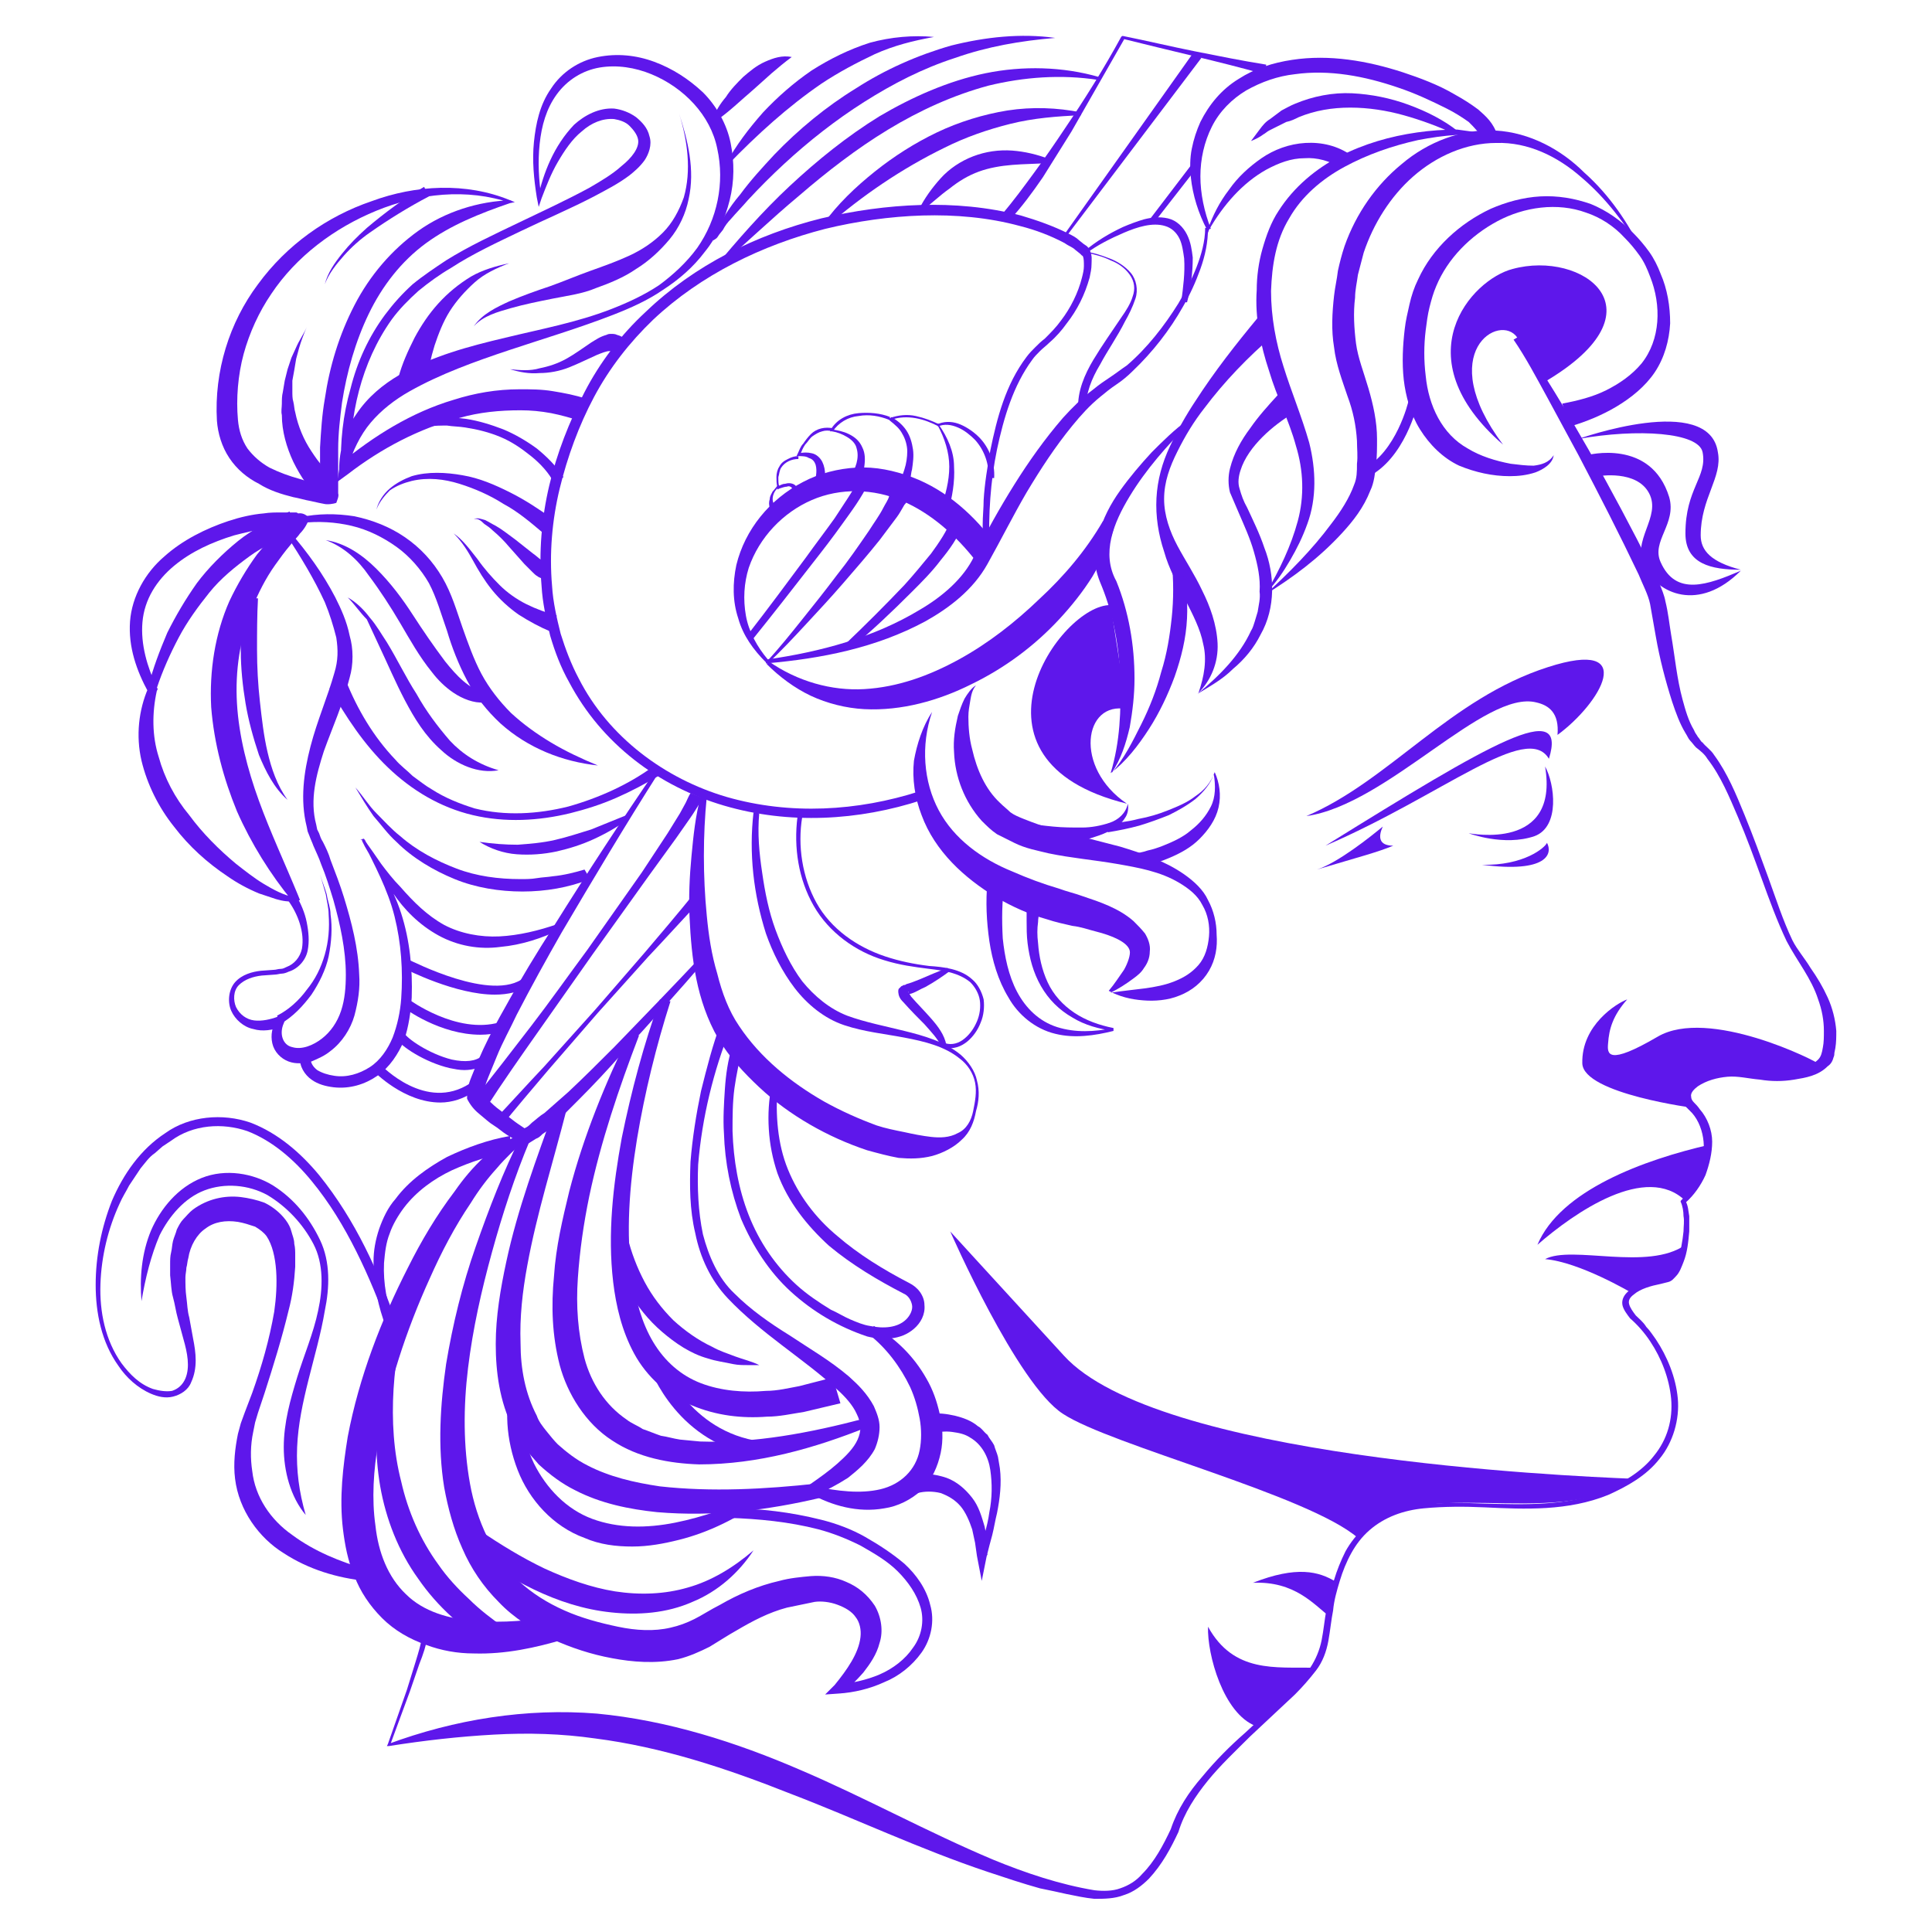<svg xmlns="http://www.w3.org/2000/svg" xmlns:xlink="http://www.w3.org/1999/xlink" width="500" zoomAndPan="magnify" viewBox="0 0 375 375" height="500" preserveAspectRatio="xMidYMid meet" version="1.0"><defs><clipPath id="3a017f482b"><path d="M 194 6.43 L 246 6.43 L 246 43 L 194 43 Z M 194 6.43 " clip-rule="nonzero"/></clipPath><clipPath id="e226bc8fd0"><path d="M 18.285 216 L 78 216 L 78 307 L 18.285 307 Z M 18.285 216 " clip-rule="nonzero"/></clipPath><clipPath id="601eb762a3"><path d="M 138 6.43 L 205 6.43 L 205 47 L 138 47 Z M 138 6.43 " clip-rule="nonzero"/></clipPath><clipPath id="f05aeff988"><path d="M 75 65 L 356.535 65 L 356.535 368.68 L 75 368.68 Z M 75 65 " clip-rule="nonzero"/></clipPath></defs><path fill="#5e17eb" d="M 63.047 95.02 C 62.676 94.832 62.492 94.832 62.305 94.832 C 62.305 94.832 62.305 94.832 62.305 94.648 L 62.305 94.094 C 62.305 93.352 62.121 92.426 62.121 91.684 C 62.121 90.016 62.121 88.531 62.121 86.863 C 62.305 83.715 62.492 80.562 63.047 77.414 C 63.973 71.109 65.828 64.996 68.793 59.25 C 71.758 53.504 76.02 48.5 81.211 44.793 C 86.398 41.09 92.887 39.051 99.188 38.863 L 99.188 39.422 C 90.66 36.453 81.211 37.566 73.055 40.902 C 64.902 44.238 57.488 49.797 52.668 57.027 C 50.262 60.547 48.406 64.625 47.293 68.703 C 46.184 72.777 45.812 77.414 46.184 81.488 C 46.367 83.527 46.926 85.383 48.035 87.051 C 49.148 88.531 50.629 89.828 52.297 90.758 C 54.152 91.684 56.191 92.426 58.23 92.98 C 59.34 93.352 60.27 93.535 61.379 93.906 L 63.047 94.277 L 63.789 94.461 C 63.418 94.277 63.047 94.648 63.047 95.02 Z M 65.273 97.613 C 64.715 97.797 63.605 97.984 62.863 97.797 L 61.938 97.613 L 60.27 97.242 C 59.156 97.059 58.043 96.688 56.934 96.5 C 54.707 95.945 52.297 95.203 50.262 93.906 C 48.035 92.793 45.996 91.125 44.516 88.902 C 43.031 86.68 42.289 84.086 42.105 81.676 C 41.551 72.039 44.516 62.586 50.074 55.172 C 55.633 47.574 63.418 42.016 72.129 39.051 C 80.652 35.898 90.477 35.344 99 38.863 L 99.93 39.234 L 99 39.422 C 93.07 41.457 87.512 43.684 82.691 47.203 C 77.875 50.727 74.168 55.543 71.574 60.918 C 68.977 66.293 67.309 72.223 66.383 78.152 C 66.012 81.117 65.641 84.086 65.641 87.234 C 65.641 88.719 65.641 90.199 65.641 91.867 L 65.641 94.648 C 65.641 94.832 65.641 95.391 65.641 95.762 C 65.828 96.316 65.457 97.059 65.273 97.613 Z M 65.273 97.613 " fill-opacity="1" fill-rule="nonzero"/><path fill="#5e17eb" d="M 112.531 81.676 C 110.863 81.117 108.824 80.562 106.969 80.191 C 104.934 79.82 103.078 79.637 101.039 79.637 C 96.961 79.637 93.07 80.008 89.18 81.117 C 81.395 83.156 73.98 87.051 67.496 92.055 L 65.457 93.535 L 65.828 91.125 C 65.828 87.422 66.941 83.527 69.164 80.379 C 71.387 77.043 74.352 74.633 77.504 72.781 C 83.988 69.074 91.031 67.219 98.074 65.551 C 104.934 63.883 111.973 62.586 118.645 59.992 C 121.98 58.695 125.133 57.211 127.914 55.359 C 130.691 53.32 133.289 50.91 135.324 48.129 C 139.219 42.57 140.699 35.527 139.219 28.855 C 137.922 22.371 132.73 16.996 126.43 14.402 C 123.281 13.102 119.758 12.547 116.422 13.102 C 113.086 13.66 110.121 15.512 108.082 18.293 C 106.043 21.074 105.117 24.41 104.746 27.93 C 104.375 31.449 104.562 34.973 105.117 38.492 L 104.375 38.492 C 105.488 33.488 107.527 28.301 111.418 24.223 C 113.457 22.371 116.238 20.887 119.203 21.074 C 120.684 21.258 122.168 21.812 123.465 22.742 C 124.578 23.668 125.688 24.777 126.059 26.445 C 126.617 28.113 125.875 29.969 125.133 31.082 C 124.207 32.379 123.094 33.305 122.168 34.047 C 119.945 35.715 117.719 36.824 115.309 38.121 C 110.676 40.531 105.859 42.57 101.227 44.793 C 96.594 47.02 91.773 49.242 87.512 52.023 C 85.289 53.32 83.25 54.801 81.211 56.469 C 79.355 58.137 77.504 59.992 76.02 62.031 C 70.09 70.371 67.68 80.934 68.051 90.941 L 66.199 91.125 C 66.012 85.754 66.57 80.562 68.051 75.375 C 69.348 70.184 71.574 65.367 74.723 61.105 C 76.391 58.879 78.059 57.027 80.098 55.172 C 82.137 53.504 84.359 52.023 86.586 50.539 C 91.031 47.762 95.852 45.535 100.484 43.312 C 105.117 41.09 109.938 38.863 114.383 36.453 C 116.609 35.156 118.832 33.859 120.684 32.191 C 122.539 30.711 124.207 28.672 123.836 27.004 C 123.648 26.078 122.91 25.148 122.168 24.41 C 121.426 23.668 120.312 23.297 119.203 23.109 C 116.977 22.926 114.754 23.852 112.902 25.52 C 111.047 27.004 109.566 29.227 108.27 31.449 C 106.969 33.676 106.043 36.086 105.117 38.492 L 104.562 40.16 L 104.191 38.309 C 103.637 34.785 103.266 31.266 103.637 27.559 C 104.004 24.039 104.746 20.332 106.969 17.18 C 109.008 14.031 112.344 11.805 116.051 11.066 C 119.758 10.324 123.465 10.695 126.984 11.992 C 130.508 13.289 133.656 15.328 136.438 17.922 C 139.031 20.516 141.07 24.039 141.812 27.746 C 142.555 31.449 142.555 35.156 141.629 38.863 C 140.699 42.57 139.219 45.906 136.809 48.871 C 134.586 51.836 131.805 54.246 128.652 56.285 C 125.688 58.324 122.352 59.805 119.016 61.105 C 112.344 63.699 105.488 65.738 98.816 67.961 C 92.145 70.184 85.473 72.594 79.543 75.93 C 76.578 77.598 73.98 79.637 71.945 82.047 C 69.906 84.453 68.422 87.605 67.496 90.758 L 66.012 90.016 C 72.5 84.641 79.914 80.008 88.066 77.598 C 92.145 76.301 96.406 75.559 100.855 75.559 C 103.078 75.559 105.117 75.559 107.34 75.93 C 109.566 76.301 111.605 76.672 113.828 77.414 Z M 112.531 81.676 " fill-opacity="1" fill-rule="nonzero"/><path fill="#5e17eb" d="M 174.801 95.574 C 174.617 95.574 174.43 95.203 174.246 95.02 C 174.246 94.832 174.246 94.648 174.246 94.648 C 174.246 94.648 174.246 94.461 174.246 94.461 C 174.246 94.277 174.246 94.277 174.246 94.277 L 174.43 94.094 L 174.617 93.723 L 174.988 92.793 C 175.172 92.238 175.355 91.684 175.543 91.125 C 175.914 90.016 176.098 88.719 176.098 87.605 C 176.098 86.492 175.727 85.195 175.172 84.27 C 174.617 83.156 173.688 82.418 172.762 81.676 L 172.391 81.305 L 172.762 81.117 C 174.43 80.562 176.098 80.379 177.766 80.75 C 179.434 81.117 180.918 81.676 182.398 82.418 L 182.215 82.785 C 179.434 81.305 176.098 80.379 172.949 81.488 L 172.949 80.934 C 174.059 81.488 175.172 82.418 175.914 83.527 C 176.656 84.641 177.023 85.938 177.211 87.234 C 177.395 88.531 177.211 89.828 177.023 91.125 C 176.84 91.684 176.84 92.426 176.656 92.98 L 176.469 93.906 L 176.285 94.277 L 176.285 94.461 C 176.285 94.461 176.285 94.461 176.285 94.277 C 176.285 94.277 176.285 94.094 176.285 93.906 C 176.285 93.723 175.914 93.535 175.727 93.352 Z M 174.801 95.574 " fill-opacity="1" fill-rule="nonzero"/><path fill="#5e17eb" d="M 184.438 239.02 C 184.438 239.02 197.41 268.672 206.309 274.418 C 215.574 280.531 253.938 290.172 263.574 298.512 C 273.766 284.98 301.566 297.77 316.762 287.02 C 303.234 286.465 224.469 282.941 206.492 263.113 C 188.145 243.098 184.438 239.02 184.438 239.02 Z M 184.438 239.02 " fill-opacity="1" fill-rule="nonzero"/><path fill="#5e17eb" d="M 255.047 323.715 C 247.637 323.531 239.48 324.828 234.477 315.746 C 234.293 321.121 237.441 332.609 243.742 335.02 C 245.781 332.98 253.012 326.68 255.047 323.715 Z M 255.047 323.715 " fill-opacity="1" fill-rule="nonzero"/><path fill="#5e17eb" d="M 258.016 313.707 C 255.047 311.484 251.344 306.852 243.188 307.219 C 251.711 303.883 255.977 304.996 259.312 307.035 C 259.125 308.52 258.199 312.039 258.016 313.707 Z M 258.016 313.707 " fill-opacity="1" fill-rule="nonzero"/><path fill="#5e17eb" d="M 316.578 250.879 C 316.578 250.879 306.57 244.949 299.898 244.395 C 305.086 241.613 319.914 246.805 327.141 241.613 C 327.141 242.539 325.66 247.914 323.992 248.285 C 317.691 249.398 316.578 250.879 316.578 250.879 Z M 316.578 250.879 " fill-opacity="1" fill-rule="nonzero"/><path fill="#5e17eb" d="M 331.961 222.156 C 318.988 225.121 302.863 231.051 298.414 241.613 C 305.645 235.312 319.543 225.676 327.141 233.09 C 330.105 230.309 331.961 225.305 331.961 222.156 Z M 331.961 222.156 " fill-opacity="1" fill-rule="nonzero"/><path fill="#5e17eb" d="M 329.18 215.113 C 329.18 215.113 307.312 212.332 307.125 206.402 C 306.941 198.988 313.797 194.727 315.836 193.984 C 313.055 197.137 312.316 199.73 312.129 202.508 C 311.945 204.547 311.945 206.957 321.766 201.211 C 331.59 195.469 352.531 205.844 353.457 206.773 C 345.305 211.219 338.633 206.773 332.703 208.812 C 323.805 211.777 329.18 215.113 329.18 215.113 Z M 329.18 215.113 " fill-opacity="1" fill-rule="nonzero"/><path fill="#5e17eb" d="M 302.309 142.648 C 310.648 136.531 318.246 123.746 300.453 129.488 C 281.367 135.605 269.691 151.543 253.566 158.402 C 269.32 156.176 288.223 133.754 298.23 136.348 C 300.641 136.902 302.68 138.387 302.309 142.648 Z M 302.309 142.648 " fill-opacity="1" fill-rule="nonzero"/><path fill="#5e17eb" d="M 300.641 147.281 C 304.348 135.422 289.52 144.133 257.273 164.145 C 280.066 154.324 296.375 140.055 300.641 147.281 Z M 300.641 147.281 " fill-opacity="1" fill-rule="nonzero"/><path fill="#5e17eb" d="M 270.43 164.145 C 267.652 164.145 267.465 162.48 268.391 160.441 C 266.168 162.293 259.684 167.48 255.605 168.781 C 264.316 166.184 267.281 165.445 270.43 164.145 Z M 270.43 164.145 " fill-opacity="1" fill-rule="nonzero"/><path fill="#5e17eb" d="M 285.07 161.738 C 285.441 161.738 302.68 165.258 299.898 148.766 C 301.75 152.102 302.863 160.441 297.859 162.293 C 291.93 164.332 285.07 161.738 285.07 161.738 Z M 285.07 161.738 " fill-opacity="1" fill-rule="nonzero"/><path fill="#5e17eb" d="M 300.27 163.59 C 299.898 164.516 295.82 168.039 287.668 167.852 C 300.453 169.52 301.379 165.629 300.27 163.59 Z M 300.27 163.59 " fill-opacity="1" fill-rule="nonzero"/><path fill="#5e17eb" d="M 294.523 65.551 C 291.188 60.547 278.215 68.332 291.742 86.309 C 272.098 69.258 285.629 54.246 293.598 52.207 C 307.125 48.5 323.434 60.176 299.898 74.078 " fill-opacity="1" fill-rule="nonzero"/><path fill="#5e17eb" d="M 310.277 92.426 L 308.051 88.348 C 308.051 88.348 320.469 85.012 323.992 96.5 C 325.473 101.691 320.469 105.027 322.324 109.105 C 325.289 115.777 331.402 113.551 337.891 110.773 C 329.734 118.926 321.766 115.219 319.172 110.031 C 316.578 104.84 322.508 100.395 320.098 95.762 C 317.691 91.125 310.277 92.426 310.277 92.426 Z M 310.277 92.426 " fill-opacity="1" fill-rule="nonzero"/><path fill="#5e17eb" d="M 306.383 85.195 C 317.875 83.156 329.734 83.898 330.477 87.789 C 331.402 92.609 327.141 94.832 327.141 103.543 C 327.141 109.473 332.145 110.586 337.891 110.586 C 332.145 109.105 330.105 106.879 330.105 103.914 C 330.105 96.688 334.371 92.609 333.441 87.789 C 331.773 76.113 306.383 85.195 306.383 85.195 Z M 306.383 85.195 " fill-opacity="1" fill-rule="nonzero"/><path fill="#5e17eb" d="M 290.445 26.445 C 285.258 25.707 280.066 26.262 275.25 27.188 C 270.246 28.301 265.426 29.969 260.98 32.379 C 256.531 34.785 252.641 38.121 250.23 42.387 C 247.637 46.648 246.895 51.465 246.707 56.469 C 246.707 61.473 247.637 66.477 249.117 71.109 C 250.602 75.93 252.641 80.75 254.121 85.938 C 255.418 91.125 255.605 96.688 253.75 101.691 C 252.824 104.285 251.711 106.508 250.414 108.734 C 249.117 110.957 247.637 113.18 245.781 115.035 C 248.375 110.586 250.602 105.953 251.898 101.133 C 253.195 96.316 253.012 91.312 251.527 86.492 C 250.23 81.676 247.82 77.043 246.34 72.039 C 244.672 67.035 243.559 61.66 243.93 56.285 C 243.93 53.691 244.301 50.91 245.039 48.316 C 245.781 45.723 246.707 43.125 248.191 40.902 C 251.156 36.27 255.418 32.75 260.051 30.34 C 264.688 27.93 269.875 26.445 275.062 25.707 C 277.66 25.336 280.254 25.148 282.848 25.148 C 285.258 25.52 287.852 25.707 290.445 26.445 Z M 290.445 26.445 " fill-opacity="1" fill-rule="nonzero"/><path fill="#5e17eb" d="M 318.801 48.871 C 315.465 43.496 311.758 38.492 306.941 34.418 C 302.309 30.34 296.562 27.559 290.445 27.746 C 284.516 27.746 278.77 30.34 274.324 34.23 C 269.875 38.121 266.539 43.496 264.688 49.059 C 264.316 50.539 263.945 51.836 263.574 53.32 C 263.387 54.801 263.02 56.285 263.02 57.77 C 262.648 60.734 262.832 63.699 263.203 66.664 C 263.574 69.441 264.688 72.223 265.613 75.375 C 266.539 78.523 267.281 81.859 267.281 85.195 C 267.281 86.863 267.281 88.531 267.094 90.199 C 266.91 91.684 266.723 93.723 265.984 95.203 C 264.688 98.539 262.648 101.133 260.422 103.543 C 255.977 108.363 250.973 112.07 245.598 115.406 C 250.23 111.141 254.68 106.695 258.383 101.691 C 260.238 99.281 261.906 96.688 262.832 94.094 C 263.387 92.793 263.387 91.496 263.387 90.016 C 263.574 88.531 263.387 87.051 263.387 85.566 C 263.203 82.602 262.648 79.82 261.535 76.855 C 260.609 74.078 259.312 70.742 258.941 67.406 C 258.383 64.07 258.57 60.734 258.941 57.398 C 259.125 55.73 259.496 54.246 259.684 52.578 C 260.051 50.91 260.422 49.43 260.98 47.762 C 263.203 41.457 267.094 35.898 272.098 31.82 C 277.102 27.559 283.773 24.965 290.262 25.336 C 296.934 25.707 303.047 29.043 307.496 33.488 C 312.5 37.938 316.023 43.312 318.801 48.871 Z M 318.801 48.871 " fill-opacity="1" fill-rule="nonzero"/><path fill="#5e17eb" d="M 303.234 78.34 C 306.199 77.781 309.164 77.043 311.758 75.746 C 314.355 74.445 316.762 72.777 318.617 70.555 C 322.324 65.922 322.508 59.25 320.285 53.691 C 319.727 52.207 319.172 50.91 318.246 49.613 C 317.32 48.316 316.391 47.203 315.281 46.094 C 313.242 43.867 310.648 42.199 307.867 41.273 C 302.309 39.234 295.82 40.16 290.633 42.941 C 285.441 45.723 280.996 50.168 278.77 55.543 C 278.215 56.84 277.844 58.137 277.473 59.621 C 277.102 61.102 276.918 62.586 276.73 64.07 C 276.363 67.035 276.363 70 276.73 72.965 C 277.289 78.711 279.883 84.27 284.887 87.051 C 287.297 88.531 290.262 89.457 293.227 90.016 C 294.707 90.199 296.191 90.387 297.676 90.387 C 299.156 90.199 300.641 89.828 301.566 88.348 C 301.379 90.016 299.527 91.125 298.043 91.684 C 296.379 92.238 294.711 92.426 293.039 92.426 C 289.707 92.426 286.371 91.684 283.219 90.387 C 280.066 88.902 277.473 86.309 275.621 83.344 C 273.766 80.379 272.84 76.855 272.469 73.707 C 272.098 70.371 272.285 67.035 272.656 63.883 C 272.84 62.215 273.211 60.734 273.582 59.066 C 273.953 57.398 274.508 55.73 275.25 54.246 C 278.031 48.129 283.402 43.312 289.336 40.531 C 292.301 39.234 295.637 38.309 298.973 38.121 C 302.309 37.938 305.645 38.492 308.793 39.605 C 311.945 40.902 314.539 42.758 316.949 45.164 C 318.059 46.277 319.172 47.574 320.098 48.871 C 321.027 50.168 321.766 51.652 322.324 53.133 C 323.621 56.098 324.176 59.434 324.176 62.77 C 323.992 66.105 323.062 69.441 321.211 72.223 C 319.359 75.004 316.578 77.227 313.797 78.895 C 311.02 80.562 307.867 81.859 304.715 82.785 Z M 303.234 78.34 " fill-opacity="1" fill-rule="nonzero"/><path fill="#5e17eb" d="M 251.344 80.008 C 249.117 81.305 246.895 82.973 245.039 84.824 C 243.188 86.68 241.52 88.902 240.777 91.312 C 240.406 92.426 240.223 93.723 240.594 94.832 C 240.965 96.129 241.336 97.242 242.074 98.539 C 243.188 100.949 244.484 103.543 245.41 106.324 C 247.449 111.512 247.637 118 244.672 123.188 C 243.371 125.785 241.52 128.008 239.297 129.859 C 237.258 131.898 234.848 133.195 232.438 134.68 C 236.699 131.156 240.594 127.266 242.816 122.449 C 243.188 121.891 243.371 121.148 243.559 120.594 C 243.742 120.039 243.93 119.297 244.113 118.742 C 244.301 117.445 244.672 116.145 244.484 114.848 C 244.672 112.254 244.113 109.66 243.371 107.066 C 242.633 104.469 241.52 102.062 240.406 99.465 C 239.852 98.168 239.297 96.871 238.738 95.574 C 238.367 94.094 238.367 92.426 238.738 90.941 C 239.48 87.977 240.965 85.383 242.633 83.156 C 244.301 80.75 246.152 78.711 248.191 76.484 Z M 251.344 80.008 " fill-opacity="1" fill-rule="nonzero"/><path fill="#5e17eb" d="M 247.266 64.996 C 242.262 69.258 237.629 74.078 233.734 79.266 C 231.695 81.859 230.027 84.641 228.547 87.605 C 227.062 90.57 225.953 93.535 225.953 96.871 C 225.953 100.023 227.062 103.172 228.547 105.953 C 230.027 108.734 231.883 111.512 233.363 114.664 C 234.848 117.629 236.145 121.148 236.332 124.855 C 236.516 128.562 235.031 132.086 232.625 134.492 C 233.734 131.344 234.293 128.008 233.551 125.043 C 232.996 122.078 231.512 119.297 230.027 116.332 C 228.547 113.367 226.879 110.402 225.953 107.066 C 224.84 103.73 224.285 100.207 224.469 96.688 C 224.656 93.164 225.582 89.828 227.062 86.68 C 228.547 83.527 230.215 80.562 232.066 77.785 C 235.773 72.039 239.852 66.848 244.301 61.473 Z M 247.266 64.996 " fill-opacity="1" fill-rule="nonzero"/><path fill="#5e17eb" d="M 230.957 82.047 C 226.508 86.492 222.43 91.125 219.281 96.316 C 216.129 101.504 213.719 107.438 216.684 112.809 C 219.094 118.742 220.207 125.227 220.207 131.715 C 220.207 134.863 219.836 138.016 219.281 141.164 C 218.539 144.316 217.613 147.281 215.758 150.062 C 218.168 147.281 219.836 143.945 221.504 140.609 C 223.172 137.273 224.469 133.938 225.395 130.418 C 226.508 126.895 227.062 123.375 227.434 119.852 C 227.805 116.332 227.805 112.625 227.434 109.105 L 228.73 108.734 C 230.215 112.254 230.586 116.332 230.398 120.039 C 230.215 123.93 229.289 127.637 227.992 131.344 C 226.691 134.863 225.023 138.387 222.988 141.535 C 220.949 144.688 218.539 147.836 215.574 150.062 C 217.426 143.945 217.613 137.828 217.426 131.715 C 217.242 125.598 216.129 119.48 213.906 113.922 C 213.352 112.625 212.609 110.773 212.609 109.105 C 212.422 107.438 212.609 105.582 213.164 103.914 C 214.09 100.578 215.574 97.797 217.426 95.203 C 219.281 92.609 221.32 90.199 223.543 87.789 C 225.766 85.566 227.992 83.344 230.586 81.488 Z M 230.957 82.047 " fill-opacity="1" fill-rule="nonzero"/><path fill="#5e17eb" d="M 282.477 26.078 C 279.328 24.594 275.805 23.297 272.469 22.371 C 269.133 21.441 265.613 20.887 262.09 20.887 C 258.57 20.887 255.234 21.441 252.082 22.742 C 251.344 23.109 250.602 23.48 249.676 23.668 C 248.934 24.039 248.191 24.41 247.449 24.777 C 247.078 24.965 246.707 25.148 246.34 25.336 C 245.969 25.52 245.598 25.891 245.227 26.078 C 244.484 26.633 243.742 27.004 242.816 27.375 C 243.371 26.633 243.93 25.891 244.484 25.148 C 245.039 24.41 245.598 23.668 246.523 23.109 C 247.266 22.555 248.008 22 248.746 21.441 C 249.488 21.074 250.414 20.516 251.344 20.145 C 254.863 18.664 258.754 17.922 262.461 18.105 C 266.168 18.293 269.875 19.035 273.395 20.332 C 276.918 21.629 280.254 23.297 283.035 25.52 Z M 282.477 26.078 " fill-opacity="1" fill-rule="nonzero"/><path fill="#5e17eb" d="M 215.574 117.445 C 205.75 117.258 184.809 147.652 218.723 155.992 C 208.344 148.949 210.383 135.977 218.723 137.645 " fill-opacity="1" fill-rule="nonzero"/><path fill="#5e17eb" d="M 180.918 138.199 C 178.691 144.688 179.25 151.73 182.215 157.289 C 185.18 162.848 190.555 166.742 196.484 169.148 C 199.449 170.449 202.414 171.559 205.566 172.484 C 207.047 173.043 208.715 173.414 210.199 173.969 C 211.867 174.523 213.535 175.082 215.203 175.82 C 216.871 176.562 218.539 177.488 220.02 178.789 C 220.762 179.527 221.504 180.27 222.246 181.195 C 222.801 182.125 223.359 183.422 223.172 184.719 C 223.172 186.016 222.617 187.129 222.059 187.867 C 221.504 188.797 220.762 189.352 220.02 189.906 C 218.539 191.02 217.055 191.945 215.574 192.688 C 220.207 191.945 224.285 191.945 227.992 190.465 C 229.844 189.723 231.328 188.797 232.625 187.312 C 233.922 185.828 234.477 183.793 234.664 181.754 C 234.848 179.715 234.477 177.488 233.363 175.637 C 232.438 173.785 230.77 172.484 228.918 171.375 C 225.211 169.148 220.949 168.41 216.688 167.668 C 212.422 166.926 207.977 166.555 203.527 165.629 C 201.305 165.074 199.078 164.703 196.855 163.59 C 195.742 163.035 194.633 162.477 193.52 161.922 C 192.406 161.18 191.48 160.254 190.555 159.328 C 187.219 155.621 185.363 150.801 185.18 145.984 C 184.996 143.574 185.363 141.352 185.922 138.941 C 186.293 137.828 186.664 136.719 187.219 135.605 C 187.773 134.68 188.516 133.566 189.441 133.012 C 188.699 133.938 188.516 134.863 188.332 135.977 C 188.145 137.09 187.961 138.016 187.961 139.129 C 187.961 141.164 188.145 143.391 188.699 145.43 C 189.629 149.504 191.297 153.211 194.074 155.809 C 194.816 156.547 195.559 157.105 196.113 157.66 C 196.855 158.215 197.781 158.586 198.707 158.957 C 200.562 159.699 202.602 160.441 204.641 160.996 C 208.715 162.109 213.164 163.219 217.426 164.332 C 221.688 165.629 226.137 167.113 229.844 169.707 C 231.695 171.004 233.551 172.672 234.477 174.711 C 235.59 176.75 236.145 179.156 236.145 181.383 C 236.332 183.793 235.961 186.199 234.664 188.426 C 233.363 190.648 231.328 192.316 228.918 193.242 C 226.691 194.168 224.098 194.355 221.875 194.168 C 219.465 193.984 217.242 193.43 215.203 192.316 C 216.316 191.02 217.242 189.535 218.168 188.238 C 218.91 186.941 219.465 185.273 219.281 184.531 C 218.91 182.863 215.758 181.566 212.793 180.824 C 211.312 180.457 209.828 179.898 208.16 179.715 C 206.492 179.344 204.824 178.973 203.156 178.418 C 199.82 177.488 196.484 176.008 193.336 174.152 C 187.219 170.449 181.473 165.258 178.879 158.215 C 177.582 154.879 177.023 151.172 177.395 147.652 C 177.953 144.5 179.062 140.98 180.918 138.199 Z M 180.918 138.199 " fill-opacity="1" fill-rule="nonzero"/><path fill="#5e17eb" d="M 199.078 159.699 C 200.746 160.07 202.602 160.254 204.453 160.441 C 206.309 160.625 208.16 160.625 210.012 160.625 C 211.867 160.625 213.719 160.254 215.387 159.699 C 217.055 159.145 218.539 157.844 218.91 155.992 C 219.094 156.918 218.91 158.031 218.352 158.773 C 217.797 159.699 217.055 160.254 216.129 160.809 C 214.461 161.922 212.422 162.477 210.57 163.035 C 208.715 163.406 206.676 163.777 204.824 163.961 C 202.785 164.145 200.934 164.332 198.895 164.145 Z M 199.078 159.699 " fill-opacity="1" fill-rule="nonzero"/><path fill="#5e17eb" d="M 191.109 106.879 C 190.926 106.508 190.926 106.137 190.738 105.582 C 190.738 105.211 190.738 104.84 190.738 104.285 C 190.738 103.543 190.738 102.617 190.738 101.875 C 190.738 100.207 190.926 98.539 190.926 97.059 C 191.109 93.906 191.668 90.57 192.223 87.422 C 193.52 81.117 195.188 74.633 199.266 69.258 C 199.82 68.516 200.375 67.961 200.934 67.406 C 201.488 66.848 202.043 66.293 202.785 65.738 C 203.898 64.625 205.008 63.512 205.938 62.215 C 207.789 59.805 209.273 56.84 210.012 53.875 C 210.199 53.133 210.383 52.395 210.383 51.652 C 210.383 50.91 210.383 50.168 210.199 49.797 C 210.199 49.613 210.012 49.613 210.012 49.613 L 209.645 49.242 L 208.715 48.5 C 208.16 47.945 207.418 47.762 206.676 47.203 C 203.898 45.723 200.934 44.609 197.969 43.867 C 191.852 42.199 185.363 41.645 179.062 41.828 C 172.762 42.016 166.277 42.941 160.16 44.426 C 147.93 47.574 136.066 53.32 126.801 62.031 C 122.168 66.477 118.277 71.48 115.309 77.043 C 112.344 82.602 110.121 88.719 108.637 94.832 C 107.156 100.949 106.602 107.438 107.156 113.738 C 107.34 116.887 108.082 120.039 108.824 123.004 C 109.75 125.969 110.863 128.934 112.344 131.715 C 118.09 143.02 129.023 151.172 141.07 154.695 C 153.305 158.215 166.461 157.473 178.508 153.582 L 179.062 155.25 C 166.648 159.328 153.117 160.07 140.516 156.363 C 134.215 154.508 128.285 151.543 123.094 147.469 C 117.906 143.391 113.641 138.387 110.492 132.457 C 108.824 129.488 107.711 126.523 106.785 123.375 C 106.043 120.223 105.301 117.074 105.117 113.738 C 104.562 107.25 105.117 100.578 106.602 94.277 C 108.082 87.977 110.492 81.859 113.457 76.113 C 116.422 70.371 120.5 64.996 125.316 60.547 C 134.77 51.465 146.816 45.535 159.418 42.387 C 165.719 40.902 172.207 39.977 178.691 39.789 C 185.18 39.605 191.664 40.16 198.152 41.828 C 201.305 42.758 204.453 43.867 207.418 45.352 C 208.16 45.723 208.902 46.094 209.457 46.648 L 210.383 47.391 L 210.941 47.762 C 211.125 47.945 211.496 48.316 211.496 48.5 C 212.051 49.613 211.867 50.539 211.867 51.281 C 211.867 52.207 211.68 52.949 211.496 53.875 C 210.57 57.211 209.086 60.176 207.047 62.773 C 206.121 64.07 205.008 65.367 203.711 66.477 C 203.156 67.035 202.414 67.59 201.859 68.145 C 201.305 68.703 200.746 69.258 200.375 69.812 C 196.668 74.816 194.816 81.117 193.52 87.234 C 192.223 93.535 191.852 99.836 192.035 106.137 Z M 191.109 106.879 " fill-opacity="1" fill-rule="nonzero"/><path fill="#5e17eb" d="M 210.754 48.871 C 212.422 49.059 213.906 49.613 215.387 50.168 C 216.871 50.727 218.352 51.652 219.465 52.949 C 220.578 54.246 220.949 56.285 220.391 57.953 C 219.836 59.621 219.094 61.105 218.352 62.402 C 216.871 65.367 215.016 67.961 213.535 70.742 C 211.867 73.52 210.754 76.301 210.754 79.453 L 209.273 79.453 C 209.086 75.93 210.57 72.594 212.238 69.812 C 213.906 67.035 215.758 64.441 217.613 61.66 C 218.539 60.363 219.465 58.879 219.836 57.582 C 220.391 56.102 220.207 54.617 219.281 53.32 C 218.352 52.023 217.055 51.098 215.574 50.539 C 214.09 49.797 212.609 49.43 210.941 49.059 Z M 210.754 48.871 " fill-opacity="1" fill-rule="nonzero"/><path fill="#5e17eb" d="M 260.238 32.562 C 258.199 31.266 255.605 30.523 253.195 30.711 C 250.602 30.711 248.191 31.637 245.781 32.934 C 241.148 35.527 237.441 39.789 234.664 44.609 L 234.477 45.164 L 234.293 44.609 C 232.625 41.457 231.512 37.938 231.141 34.418 C 230.957 32.562 230.957 30.711 231.328 28.855 C 231.695 27.004 232.254 25.336 232.996 23.668 C 234.664 20.332 237.07 17.367 240.406 15.328 C 243.559 13.289 247.078 12.176 250.785 11.621 C 258.016 10.508 265.426 11.805 272.285 14.031 C 275.621 15.141 279.141 16.438 282.293 18.293 C 283.961 19.219 285.441 20.145 286.926 21.258 C 288.406 22.555 289.891 23.852 290.633 26.262 L 287.668 27.004 C 287.297 25.891 286.184 24.777 285.07 23.668 C 283.773 22.742 282.293 21.812 280.809 21.074 C 277.844 19.59 274.695 18.105 271.359 16.996 C 264.871 14.77 258.016 13.473 251.344 14.402 C 248.008 14.77 244.855 15.883 241.891 17.551 C 239.109 19.219 236.699 21.629 235.219 24.594 C 233.734 27.559 232.996 30.895 232.996 34.23 C 232.996 37.566 233.734 41.09 235.031 44.426 L 234.477 44.426 C 235.402 41.828 236.699 39.234 238.555 36.824 C 240.223 34.418 242.445 32.379 244.855 30.711 C 247.266 29.043 250.23 27.93 253.379 27.746 C 256.531 27.559 259.684 28.301 262.277 30.152 Z M 260.238 32.562 " fill-opacity="1" fill-rule="nonzero"/><g clip-path="url(#3a017f482b)"><path fill="#5e17eb" d="M 194.445 41.645 C 196.672 39.051 198.707 36.27 200.746 33.488 C 202.785 30.711 204.824 27.746 206.676 24.965 C 210.57 19.219 214.277 13.289 217.613 7.172 L 217.797 6.988 L 217.984 6.988 C 222.617 7.914 227.25 9.027 231.883 9.953 C 236.516 10.879 241.148 11.805 245.781 12.547 L 245.41 14.402 C 240.777 13.102 236.332 11.992 231.695 10.879 C 227.062 9.766 222.43 8.656 217.984 7.543 L 218.352 7.359 C 214.832 13.473 211.496 19.406 207.977 25.52 C 206.121 28.484 204.27 31.449 202.414 34.418 C 200.375 37.383 198.34 40.16 195.93 42.758 Z M 194.445 41.645 " fill-opacity="1" fill-rule="nonzero"/></g><path fill="#5e17eb" d="M 233.18 11.25 L 206.676 46.277 L 206.309 45.906 L 231.695 10.137 Z M 233.18 11.25 " fill-opacity="1" fill-rule="nonzero"/><path fill="#5e17eb" d="M 189.441 108.918 C 185.551 103.914 180.73 99.652 175.172 97.242 C 169.613 94.832 163.125 94.648 157.566 97.059 C 152.004 99.465 147.371 104.285 145.332 110.215 C 144.406 113.18 144.223 116.332 144.777 119.48 C 145.332 122.633 147 125.598 149.039 128.008 L 148.855 128.008 C 159.234 126.523 169.613 123.746 178.508 118.371 C 182.957 115.777 187.031 112.254 189.07 107.992 C 191.48 103.172 194.074 98.539 196.855 94.094 C 199.637 89.645 202.785 85.195 206.309 81.117 C 208.16 79.082 210.012 77.227 212.238 75.559 C 213.348 74.633 214.461 73.891 215.574 73.148 C 216.684 72.41 217.613 71.668 218.723 70.926 C 222.617 67.59 225.953 63.328 228.73 58.879 C 230.027 56.656 231.328 54.246 232.254 51.836 C 233.18 49.43 233.922 46.832 233.922 44.238 L 234.477 44.238 C 234.477 47.02 233.922 49.613 232.996 52.207 C 232.066 54.801 230.957 57.211 229.66 59.438 C 227.062 64.07 223.727 68.332 219.836 72.039 C 218.91 72.965 217.797 73.891 216.684 74.633 C 215.574 75.375 214.648 76.113 213.535 77.043 C 211.496 78.711 209.828 80.562 208.16 82.602 C 204.824 86.68 202.043 90.941 199.266 95.574 C 196.672 100.023 194.262 104.84 191.668 109.473 C 188.887 114.477 184.254 118 179.621 120.594 C 169.984 125.785 159.418 127.82 148.855 128.75 L 148.668 128.75 L 148.668 128.562 C 146.262 126.152 144.223 123.375 143.297 120.039 C 142.184 116.703 142.184 113.18 142.926 109.66 C 144.594 102.801 149.41 96.871 155.898 93.535 C 159.047 91.867 162.754 90.941 166.277 90.758 C 169.984 90.57 173.504 91.312 177.023 92.609 C 183.883 95.203 189.258 100.207 193.332 105.77 Z M 189.441 108.918 " fill-opacity="1" fill-rule="nonzero"/><path fill="#5e17eb" d="M 149.227 128.379 C 154.785 132.27 161.457 134.125 167.758 133.754 C 174.246 133.383 180.359 131.156 186.105 128.008 C 191.852 124.855 197.039 120.781 201.672 116.332 C 206.492 111.883 210.754 106.879 214.09 101.133 L 216.316 102.062 C 215.387 105.582 213.906 108.734 212.051 111.883 C 210.199 114.848 207.977 117.629 205.566 120.223 C 200.746 125.414 195.004 129.676 188.516 132.824 C 182.215 135.977 174.988 138.016 167.758 137.645 C 164.238 137.461 160.531 136.531 157.379 135.051 C 154.23 133.566 151.266 131.344 148.855 128.934 Z M 149.227 128.379 " fill-opacity="1" fill-rule="nonzero"/><path fill="#5e17eb" d="M 201.859 174.711 C 201.859 175.637 201.672 176.191 201.672 176.934 C 201.672 177.676 201.488 178.23 201.488 178.973 C 201.305 180.27 201.305 181.566 201.488 183.051 C 201.672 185.645 202.23 188.238 203.34 190.648 C 204.453 193.059 206.309 195.098 208.531 196.578 C 210.754 198.062 213.348 198.988 216.129 199.543 L 216.129 200.102 C 212.422 201.027 208.531 201.582 204.824 200.656 C 200.934 199.73 197.598 196.949 195.742 193.613 C 193.703 190.277 192.594 186.387 192.035 182.68 C 191.48 178.789 191.297 175.082 191.664 171.004 L 195 171.375 C 194.445 174.895 194.445 178.602 194.633 182.125 C 195 185.645 195.742 189.352 197.41 192.5 C 199.078 195.652 201.672 198.246 205.195 199.359 C 208.715 200.473 212.422 200.285 216.129 199.543 L 216.129 200.102 C 213.348 199.73 210.57 198.988 208.16 197.504 C 205.566 196.023 203.527 193.984 202.043 191.391 C 200.562 188.797 199.82 186.016 199.449 183.051 C 199.266 181.566 199.266 180.086 199.266 178.789 C 199.266 178.047 199.266 177.305 199.266 176.562 C 199.266 175.824 199.449 175.082 199.266 174.523 L 201.859 174.523 Z M 201.859 174.711 " fill-opacity="1" fill-rule="nonzero"/><path fill="#5e17eb" d="M 137.18 154.695 C 136.438 162.109 136.438 170.078 137.18 177.676 C 137.551 181.566 138.105 185.273 139.219 188.98 C 140.145 192.688 141.441 196.207 143.48 199.172 C 147.559 205.289 153.488 210.109 159.977 213.816 C 163.312 215.668 166.648 217.152 170.168 218.449 C 171.836 219.004 173.688 219.375 175.543 219.746 C 177.211 220.117 179.062 220.488 180.73 220.672 C 182.398 220.855 184.254 220.855 185.922 219.93 C 187.59 219.188 188.516 217.52 188.887 215.668 C 189.258 213.816 189.629 211.961 189.258 210.109 C 188.887 208.254 187.773 206.586 186.293 205.477 C 183.328 203.066 179.434 202.141 175.543 201.398 C 171.652 200.656 167.758 200.285 163.867 198.988 C 159.977 197.691 156.641 194.91 154.23 191.762 C 151.82 188.609 149.969 184.902 148.668 181.195 C 146.262 173.598 145.332 165.629 146.262 157.66 L 147.371 157.844 C 147 161.738 147.371 165.629 147.93 169.336 C 148.484 173.227 149.227 176.934 150.523 180.457 C 151.82 183.977 153.488 187.496 155.711 190.465 C 158.121 193.43 161.086 195.836 164.422 197.137 C 167.945 198.434 171.836 199.172 175.543 200.102 C 179.25 201.027 183.328 202.141 186.477 204.734 C 187.961 206.031 189.258 207.883 189.629 209.738 C 190.184 211.777 190 213.816 189.441 215.668 C 189.07 217.707 188.332 219.746 186.664 221.227 C 185.18 222.711 182.957 223.824 180.918 224.379 C 178.691 224.934 176.656 224.934 174.43 224.75 C 172.391 224.379 170.352 223.824 168.316 223.266 C 164.422 221.969 160.715 220.301 157.195 218.262 C 153.672 216.223 150.336 213.816 147.371 211.035 C 144.406 208.254 141.629 205.289 139.402 201.582 C 135.141 194.172 134.215 186.016 133.844 178.047 C 133.656 174.156 133.844 170.078 134.215 166.184 C 134.586 162.293 134.957 158.402 136.066 154.324 Z M 137.18 154.695 " fill-opacity="1" fill-rule="nonzero"/><path fill="#5e17eb" d="M 155.711 158.586 C 154.785 164.145 155.711 170.262 158.492 175.266 C 161.273 180.27 166.277 183.793 171.836 185.645 C 174.617 186.57 177.395 187.129 180.359 187.496 C 183.141 187.684 186.477 188.055 188.699 190.094 C 189.812 191.02 190.555 192.5 190.926 193.984 C 191.109 195.469 190.926 197.137 190.367 198.434 C 189.812 199.914 188.887 201.211 187.773 202.141 C 186.664 203.066 184.996 203.809 183.328 203.25 L 183.512 202.508 C 184.809 202.879 186.105 202.508 187.219 201.582 C 188.332 200.656 189.07 199.543 189.629 198.246 C 190.184 196.949 190.367 195.469 190.184 194.168 C 190 192.871 189.258 191.574 188.332 190.648 C 187.219 189.723 185.922 189.164 184.625 188.797 C 183.328 188.426 181.844 188.238 180.359 188.055 C 177.395 187.684 174.617 187.312 171.652 186.387 C 166.09 184.719 160.902 181.012 157.938 175.82 C 154.973 170.633 154.043 164.516 154.785 158.586 Z M 155.711 158.586 " fill-opacity="1" fill-rule="nonzero"/><path fill="#5e17eb" d="M 184.438 188.426 C 182.957 189.535 181.289 190.648 179.621 191.574 C 178.691 191.945 177.953 192.5 176.84 192.871 C 176.656 192.871 176.285 193.059 176.098 193.059 C 176.285 193.059 176.285 192.871 176.285 192.871 C 176.469 192.5 176.285 192.5 176.285 192.5 C 176.285 192.688 176.656 193.059 176.84 193.43 C 177.953 194.727 179.434 196.207 180.73 197.691 C 182.027 199.172 183.328 200.84 183.695 202.879 L 182.77 203.25 C 182.027 201.582 180.73 200.285 179.434 198.805 C 178.137 197.504 176.84 196.207 175.355 194.539 C 174.988 194.168 174.617 193.801 174.43 193.059 C 174.43 192.871 174.246 192.5 174.43 191.945 C 174.617 191.762 174.801 191.574 174.988 191.391 C 175.172 191.391 175.355 191.203 175.355 191.203 C 175.543 191.203 175.727 191.203 175.914 191.02 C 176.656 190.832 177.582 190.465 178.508 190.094 C 180.176 189.352 182.027 188.609 183.883 187.867 Z M 184.438 188.426 " fill-opacity="1" fill-rule="nonzero"/><path fill="#5e17eb" d="M 144.223 203.25 C 143.48 205.844 142.926 208.625 142.555 211.219 C 142.184 214 142.184 216.781 142.184 219.559 C 142.367 225.121 143.297 230.68 145.332 235.867 C 147.371 241.059 150.523 245.691 154.602 249.398 C 156.641 251.25 158.863 252.734 161.273 254.215 C 162.57 254.773 163.68 255.512 164.98 256.07 C 166.277 256.625 167.574 257.18 168.871 257.367 C 171.465 257.922 174.246 257.738 175.914 256.07 C 176.656 255.328 177.211 254.215 177.023 253.289 C 176.84 252.363 176.285 251.438 175.355 251.066 C 170.352 248.473 165.348 245.504 160.902 241.801 C 156.641 237.906 152.934 233.273 150.895 227.715 C 149.969 224.934 149.41 222.156 149.227 219.188 C 149.039 216.223 149.227 213.445 149.781 210.664 L 150.895 210.848 C 150.523 216.41 150.895 221.969 152.934 226.973 C 154.973 231.977 158.309 236.426 162.57 239.945 C 166.648 243.469 171.465 246.434 176.469 249.027 C 177.211 249.398 177.953 249.953 178.508 250.695 C 179.062 251.438 179.434 252.363 179.434 253.289 C 179.621 255.145 178.691 256.812 177.395 257.922 C 176.098 259.035 174.617 259.59 172.949 259.777 C 171.465 259.961 169.797 259.777 168.316 259.406 C 162.754 257.551 157.75 254.586 153.488 250.695 C 149.227 246.805 146.074 241.801 143.852 236.609 C 141.812 231.234 140.699 225.676 140.516 219.93 C 140.328 217.148 140.516 214.184 140.699 211.406 C 140.887 208.625 141.258 205.844 142.184 202.879 Z M 144.223 203.25 " fill-opacity="1" fill-rule="nonzero"/><path fill="#5e17eb" d="M 141.812 199.543 C 138.477 207.883 136.254 216.965 135.512 226.047 C 135.324 230.496 135.512 235.129 136.438 239.574 C 137.551 243.836 139.402 248.102 142.555 251.066 C 145.703 254.215 149.41 256.812 153.305 259.219 C 157.195 261.816 161.086 264.039 164.793 267.188 C 166.648 268.855 168.316 270.523 169.613 272.934 C 170.168 274.23 170.723 275.527 170.723 277.012 C 170.723 278.496 170.352 279.977 169.797 281.273 C 168.5 283.684 166.461 285.352 164.609 286.836 C 162.57 288.133 160.531 289.242 158.309 290.172 L 158.121 288.504 C 162.57 289.43 167.016 289.984 170.91 289.059 C 174.801 288.133 177.766 285.352 178.508 281.461 C 178.879 279.605 178.879 277.383 178.508 275.344 C 178.137 273.305 177.582 271.266 176.656 269.227 C 174.801 265.336 172.02 261.629 168.684 259.035 L 169.613 257.367 C 173.875 259.777 177.395 263.297 179.805 267.559 C 181.102 269.785 181.844 272.008 182.398 274.418 C 182.957 276.828 183.141 279.422 182.586 282.016 C 182.027 284.609 180.918 287.203 178.879 289.242 C 176.84 291.098 174.246 292.395 171.652 292.766 C 166.461 293.691 161.457 292.207 157.379 289.984 L 155.527 288.871 L 157.195 288.133 C 159.047 286.836 160.902 285.535 162.57 284.055 C 164.238 282.57 165.719 281.09 166.461 279.422 C 167.203 277.754 167.203 276.27 166.277 274.418 C 165.535 272.75 164.051 271.082 162.383 269.598 C 155.898 263.668 147.742 258.848 141.258 251.992 C 137.922 248.473 135.883 244.023 134.957 239.391 C 133.844 234.758 133.844 230.125 134.027 225.492 C 134.398 220.855 135.141 216.223 136.066 211.777 C 137.18 207.328 138.293 202.879 139.961 198.434 Z M 141.812 199.543 " fill-opacity="1" fill-rule="nonzero"/><path fill="#5e17eb" d="M 130.137 194.355 C 127.355 203.066 125.133 212.148 123.648 221.043 C 122.168 230.125 121.426 239.391 122.723 248.102 C 123.465 252.547 124.578 256.812 126.801 260.516 C 129.023 264.223 132.176 267.004 136.066 268.488 C 139.961 269.969 144.406 270.34 148.668 269.969 C 150.895 269.969 153.117 269.414 155.156 269.043 C 157.379 268.488 159.418 267.93 161.645 267.375 L 163.125 272.379 C 160.715 272.934 158.492 273.492 156.082 274.047 C 153.672 274.418 151.266 274.973 148.855 274.973 C 144.035 275.344 139.031 274.789 134.215 272.75 C 129.582 270.895 125.504 267.188 123.094 262.742 C 120.684 258.293 119.574 253.477 119.016 248.84 C 117.906 239.391 119.016 229.938 120.684 220.855 C 122.539 211.777 124.949 202.695 128.098 193.984 Z M 130.137 194.355 " fill-opacity="1" fill-rule="nonzero"/><path fill="#5e17eb" d="M 121.797 240.133 C 122.539 243.098 123.648 246.062 125.133 248.844 C 126.617 251.621 128.469 254.031 130.691 256.254 C 132.918 258.293 135.512 260.148 138.293 261.445 C 139.59 262.184 141.258 262.742 142.738 263.297 C 144.223 263.852 145.891 264.223 147.371 264.965 C 146.633 264.965 145.703 264.965 144.965 264.965 C 144.223 264.965 143.297 264.965 142.367 264.781 C 140.699 264.41 139.031 264.223 137.363 263.668 C 134.027 262.742 131.062 260.703 128.469 258.48 C 125.875 256.254 123.648 253.477 121.98 250.512 C 120.312 247.359 119.203 244.207 118.832 240.688 Z M 121.797 240.133 " fill-opacity="1" fill-rule="nonzero"/><path fill="#5e17eb" d="M 124.02 201.027 C 120.129 211.219 116.609 221.598 114.383 232.164 C 113.273 237.535 112.531 242.727 112.16 248.102 C 111.789 253.477 112.16 258.664 113.457 263.668 C 114.754 268.488 117.535 272.75 121.613 275.527 C 122.539 276.27 123.648 276.641 124.762 277.383 C 125.875 277.754 127.172 278.309 128.285 278.68 C 129.582 278.863 130.691 279.234 131.988 279.422 L 135.883 279.793 C 146.445 280.164 157.195 278.125 167.758 275.344 L 168.316 277.012 C 158.121 281.09 147.188 284.238 135.695 284.238 C 129.953 284.055 123.836 282.941 118.832 279.605 C 113.641 276.27 110.121 270.523 108.637 264.965 C 107.156 259.219 106.969 253.477 107.527 247.73 C 107.898 241.984 109.195 236.609 110.492 231.234 C 113.273 220.488 117.535 210.109 122.352 200.285 Z M 124.02 201.027 " fill-opacity="1" fill-rule="nonzero"/><path fill="#5e17eb" d="M 147.371 282.57 C 131.621 280.531 126.246 265.891 126.059 265.336 L 128.652 264.41 C 128.652 264.594 133.656 277.938 147.742 279.793 Z M 147.371 282.57 " fill-opacity="1" fill-rule="nonzero"/><path fill="#5e17eb" d="M 109.938 215.484 C 107.34 225.676 104.191 235.5 102.336 245.691 C 101.41 250.695 100.855 255.699 101.039 260.703 C 101.039 265.707 101.965 270.523 104.191 274.789 C 104.562 275.898 105.301 276.828 106.043 277.754 C 106.785 278.68 107.527 279.605 108.27 280.348 C 109.938 281.832 111.789 283.312 114.012 284.426 C 118.277 286.648 123.094 287.762 128.098 288.504 C 138.105 289.613 148.484 289.059 158.676 287.945 L 159.234 290.727 C 149.039 293.137 138.477 294.434 127.543 293.508 C 122.168 292.949 116.609 291.84 111.605 289.242 C 109.008 287.945 106.785 286.277 104.562 284.238 C 103.637 283.129 102.523 282.016 101.781 280.902 C 101.039 279.605 100.113 278.496 99.559 277.195 C 96.965 272.008 96.223 266.262 96.223 260.887 C 96.223 255.516 97.148 250.141 98.262 244.949 C 100.484 234.57 104.191 224.75 107.711 214.926 Z M 109.938 215.484 " fill-opacity="1" fill-rule="nonzero"/><path fill="#5e17eb" d="M 180.547 274.418 C 182.215 274.23 183.695 274.418 185.363 274.789 C 186.848 275.16 188.516 275.715 189.812 276.828 C 190.555 277.195 190.926 277.938 191.668 278.496 C 192.035 279.234 192.594 279.793 192.965 280.531 C 193.148 281.273 193.52 282.016 193.703 282.758 L 194.074 284.98 C 194.445 287.945 194.074 290.91 193.52 293.691 C 193.148 295.176 192.965 296.473 192.594 297.953 C 192.223 299.25 191.852 300.734 191.48 302.215 L 190.555 306.852 L 189.629 302.031 L 189.258 299.438 C 189.07 298.512 188.887 297.77 188.699 296.844 C 188.145 295.176 187.402 293.508 186.477 292.395 C 185.363 291.098 184.066 290.355 182.586 289.801 C 181.102 289.43 179.434 289.43 178.137 289.801 L 177.211 286.277 C 179.434 285.906 181.473 286.094 183.695 286.836 C 185.734 287.574 187.402 289.059 188.699 290.727 C 190 292.395 190.555 294.434 191.109 296.285 C 191.297 297.211 191.48 298.141 191.48 299.066 L 191.668 301.848 L 189.812 301.66 C 190.738 299.066 191.668 296.285 192.035 293.508 C 192.594 290.727 192.594 287.945 192.223 285.352 C 191.852 282.758 190.555 280.348 188.332 279.051 C 187.219 278.309 186.105 278.125 184.809 277.938 C 183.512 277.754 182.215 277.938 181.102 278.125 Z M 180.547 274.418 " fill-opacity="1" fill-rule="nonzero"/><path fill="#5e17eb" d="M 100.668 267.93 C 100.297 270.711 100.484 273.492 101.039 276.27 C 101.598 279.051 102.523 281.645 103.637 284.055 C 106.043 288.871 109.938 292.949 114.941 294.805 C 119.945 296.656 125.504 296.656 131.062 295.543 C 136.625 294.434 141.996 292.395 147.371 290.355 L 147.93 291.281 C 143.109 294.617 137.734 297.398 131.805 298.879 C 128.84 299.621 125.875 300.18 122.723 300.18 C 119.574 300.18 116.422 299.809 113.457 298.512 C 107.34 296.285 102.707 291.098 100.484 285.352 C 98.262 279.605 97.703 273.121 99.559 267.375 Z M 100.668 267.93 " fill-opacity="1" fill-rule="nonzero"/><path fill="#5e17eb" d="M 102.895 221.227 C 99.93 228.27 97.52 235.684 95.48 243.098 C 93.441 250.508 91.773 257.922 90.848 265.52 C 89.922 273.121 89.922 280.719 91.219 287.945 C 92.516 295.176 95.664 302.031 100.668 306.852 C 103.266 309.258 106.23 311.113 109.566 312.594 C 112.902 314.078 116.422 315.004 119.945 315.746 C 123.465 316.488 126.984 316.672 130.137 315.93 C 131.805 315.559 133.289 315.004 134.77 314.262 C 136.254 313.523 137.922 312.41 139.773 311.484 C 143.297 309.445 147.188 307.777 151.266 306.852 C 153.305 306.293 155.34 306.109 157.379 305.922 C 159.789 305.738 162.199 306.109 164.238 307.035 C 166.461 307.961 168.316 309.445 169.797 311.668 C 171.094 313.891 171.465 316.672 170.723 318.895 C 170.168 321.121 168.871 322.973 167.574 324.641 C 166.277 326.125 164.793 327.605 163.125 328.719 L 162.383 327.051 C 165.348 326.68 168.129 326.125 170.723 325.012 C 173.32 323.898 175.727 322.047 177.211 319.824 C 178.879 317.598 179.434 314.633 178.691 312.039 C 177.953 309.445 176.285 307.035 174.246 304.996 C 172.207 302.957 169.613 301.477 167.016 299.992 C 164.422 298.695 161.645 297.582 158.863 296.844 C 153.117 295.359 147.188 294.805 141.441 294.617 L 141.441 292.766 C 147.559 292.766 153.488 293.508 159.418 294.988 C 162.383 295.73 165.348 296.844 167.945 298.324 C 170.539 299.809 173.133 301.477 175.543 303.516 C 177.766 305.551 179.805 308.332 180.547 311.484 C 181.473 314.633 180.73 318.156 178.879 320.75 C 177.023 323.344 174.43 325.383 171.652 326.496 C 168.871 327.793 165.719 328.535 162.754 328.719 L 160.16 328.902 L 162.012 327.051 C 164.422 324.086 166.648 320.934 167.016 317.785 C 167.203 316.301 166.832 314.82 166.09 313.891 C 165.348 312.781 164.051 312.039 162.57 311.484 C 161.086 310.926 159.418 310.742 158.121 310.926 C 156.27 311.297 154.602 311.668 152.746 312.039 C 149.227 312.965 146.074 314.633 142.926 316.488 C 141.258 317.414 139.59 318.527 137.734 319.637 C 135.883 320.562 133.844 321.492 131.621 322.047 C 127.172 322.973 122.723 322.602 118.832 321.863 C 114.754 321.121 110.863 319.824 107.156 318.156 C 103.449 316.301 99.742 314.078 96.777 310.926 C 93.812 307.961 91.402 304.441 89.734 300.547 C 88.066 296.844 86.957 292.766 86.215 288.688 C 84.918 280.719 85.473 272.562 86.586 264.781 C 87.883 256.996 89.734 249.398 92.332 241.984 C 94.926 234.57 97.703 227.344 101.227 220.301 Z M 102.895 221.227 " fill-opacity="1" fill-rule="nonzero"/><path fill="#5e17eb" d="M 93.07 297.027 C 97.148 299.809 101.41 302.402 105.672 304.441 C 110.121 306.48 114.754 308.148 119.387 308.887 C 124.207 309.629 129.023 309.445 133.473 308.148 C 138.105 306.852 142.367 304.254 146.262 300.918 C 143.48 305.184 139.402 308.887 134.398 310.926 C 129.395 313.152 123.836 313.523 118.645 312.965 C 113.273 312.41 108.27 310.742 103.633 308.52 C 99 306.293 94.555 303.516 90.477 300.18 Z M 93.07 297.027 " fill-opacity="1" fill-rule="nonzero"/><path fill="#5e17eb" d="M 102.152 221.785 C 101.039 222.156 100.113 222.895 99.188 223.824 C 98.262 224.75 97.332 225.676 96.406 226.789 C 94.555 228.828 92.887 231.051 91.402 233.461 C 88.254 238.094 85.656 243.098 83.434 248.102 C 78.801 258.293 75.281 269.043 73.426 279.977 C 72.5 285.352 72.129 290.91 72.871 296.102 C 73.426 301.289 75.281 306.109 78.801 309.445 C 82.137 312.781 87.141 314.262 92.328 314.633 C 94.926 314.82 97.703 314.82 100.297 314.633 C 103.078 314.449 105.672 314.078 108.453 313.707 L 109.566 318.156 C 104.004 319.824 98.074 321.121 91.961 320.934 C 88.809 320.934 85.656 320.379 82.691 319.266 C 79.543 318.156 76.578 316.488 74.168 314.078 C 71.758 311.668 69.906 308.887 68.793 305.922 C 67.496 302.957 66.941 299.809 66.57 296.844 C 65.828 290.727 66.57 284.609 67.496 278.863 C 69.719 267.191 73.98 256.254 79.172 246.062 C 81.766 240.871 84.73 235.867 88.254 231.234 C 89.922 228.828 91.773 226.602 93.996 224.562 C 95.109 223.453 96.223 222.523 97.703 221.785 C 99 221.043 100.668 220.301 102.336 220.301 Z M 102.152 221.785 " fill-opacity="1" fill-rule="nonzero"/><path fill="#5e17eb" d="M 99.188 223.637 C 95.297 224.191 91.402 225.492 87.695 227.16 C 84.176 228.828 80.84 231.234 78.43 234.387 C 77.316 235.867 76.207 237.723 75.648 239.391 C 74.91 241.242 74.723 243.098 74.539 245.137 C 74.352 249.027 75.094 253.105 76.578 256.996 L 74.91 257.551 C 73.426 253.66 72.5 249.398 72.5 244.949 C 72.5 242.727 72.871 240.688 73.613 238.465 C 74.352 236.426 75.281 234.387 76.762 232.719 C 79.355 229.195 83.062 226.602 86.77 224.562 C 90.66 222.711 94.738 221.227 99 220.488 Z M 99.188 223.637 " fill-opacity="1" fill-rule="nonzero"/><path fill="#5e17eb" d="M 79.543 251.438 C 78.617 254.402 78.059 257.551 77.504 260.516 C 76.949 263.484 76.578 266.633 76.391 269.598 C 76.02 275.715 76.391 281.832 77.875 287.574 C 79.172 293.32 81.582 298.879 85.102 303.699 C 86.77 306.109 88.809 308.332 91.031 310.371 C 93.07 312.41 95.48 314.262 97.891 315.93 L 95.48 319.637 C 89.922 316.301 84.918 311.855 81.211 306.48 C 77.316 301.105 74.91 294.805 73.797 288.504 C 72.684 282.016 72.871 275.527 73.797 269.414 C 74.91 263.113 76.578 256.996 79.543 251.438 Z M 79.543 251.438 " fill-opacity="1" fill-rule="nonzero"/><g clip-path="url(#e226bc8fd0)"><path fill="#5e17eb" d="M 71.016 306.852 C 65.457 306.293 59.898 304.625 55.078 301.477 C 50.262 298.512 46.367 293.137 45.625 287.02 C 45.258 284.055 45.625 281.09 46.184 278.309 L 46.738 276.27 L 47.48 274.23 L 48.961 270.34 C 50.816 265.152 52.297 259.961 53.227 254.586 C 53.598 251.992 53.781 249.211 53.598 246.617 C 53.41 244.023 52.855 241.613 51.742 239.945 C 51.188 239.203 50.445 238.648 49.52 238.094 C 48.406 237.723 47.293 237.352 46.184 237.168 C 43.773 236.797 41.551 237.168 39.883 238.465 C 38.215 239.574 36.918 241.801 36.547 244.207 C 36.359 244.766 36.359 245.508 36.176 246.062 C 36.176 246.617 35.988 247.359 35.988 247.914 C 35.988 249.211 35.988 250.512 36.176 251.809 C 36.359 253.105 36.359 254.402 36.73 255.699 L 37.473 259.777 C 38.027 262.555 38.398 265.523 37.102 268.301 C 36.547 269.785 35.062 270.711 33.582 271.082 C 32.098 271.453 30.613 271.082 29.316 270.527 C 26.723 269.414 24.5 267.375 23.016 265.152 C 19.68 260.52 18.57 254.773 18.57 249.398 C 18.57 243.84 19.68 238.277 21.719 233.09 C 23.941 227.898 27.277 223.082 32.098 219.93 C 36.73 216.594 43.219 216.039 48.594 217.891 C 53.965 219.93 58.414 223.824 61.938 228.086 C 68.977 236.797 73.613 246.988 77.133 257.367 L 75.465 257.922 C 73.613 252.734 71.574 247.73 69.164 242.91 C 66.754 238.094 63.973 233.461 60.453 229.195 C 57.117 225.121 52.855 221.414 48.035 219.559 C 43.219 217.891 37.473 218.262 33.211 221.414 L 31.543 222.523 L 30.059 223.824 C 28.945 224.562 28.207 225.676 27.277 226.789 C 26.539 227.898 25.797 229.012 25.055 230.125 C 24.5 231.234 23.758 232.348 23.203 233.645 C 20.977 238.465 19.68 243.84 19.496 249.211 C 19.309 254.586 20.422 260.148 23.574 264.594 C 25.242 266.82 27.094 268.672 29.688 269.598 C 30.984 269.969 32.281 270.156 33.395 269.969 C 34.508 269.598 35.434 268.855 35.988 267.559 C 36.918 265.336 36.359 262.555 35.617 259.961 L 34.508 255.883 C 34.137 254.586 33.949 253.105 33.582 251.809 C 33.211 250.512 33.211 249.027 33.023 247.543 C 33.023 246.805 33.023 246.062 33.023 245.32 C 33.023 244.578 33.023 243.84 33.211 243.098 C 33.395 242.355 33.395 241.613 33.582 240.871 C 33.766 240.133 34.137 239.391 34.32 238.648 C 34.691 237.906 35.062 237.168 35.617 236.609 C 36.176 236.055 36.73 235.312 37.473 234.758 C 40.254 232.719 43.59 231.977 46.738 232.348 C 48.223 232.531 49.891 232.902 51.371 233.461 C 52.855 234.199 54.336 235.312 55.449 236.797 C 56.004 237.535 56.375 238.277 56.562 239.02 C 56.746 239.762 57.117 240.504 57.117 241.43 C 57.301 242.172 57.301 242.91 57.301 243.652 C 57.301 244.395 57.301 245.137 57.301 245.875 C 57.117 248.844 56.746 251.621 56.004 254.402 C 54.707 259.777 53.039 265.152 51.371 270.34 L 50.074 274.23 L 49.52 276.086 L 49.148 277.938 C 48.594 280.531 48.594 283.129 48.961 285.535 C 49.52 290.539 52.484 294.988 56.746 297.953 C 61.008 301.105 66.012 303.145 71.203 304.625 Z M 71.016 306.852 " fill-opacity="1" fill-rule="nonzero"/></g><path fill="#5e17eb" d="M 27.465 252.547 C 27.094 248.102 27.465 243.281 29.316 238.836 C 31.172 234.57 34.508 230.496 39.141 228.641 C 43.773 226.789 49.148 227.715 53.039 230.125 C 57.117 232.719 60.082 236.426 62.121 240.688 C 64.16 244.949 63.973 249.953 63.047 254.402 C 62.305 258.848 61.008 263.297 59.898 267.746 C 58.785 272.191 57.859 276.457 57.672 280.902 C 57.488 285.352 58.043 289.613 59.34 294.062 C 56.375 290.539 55.078 285.535 55.078 280.902 C 55.078 276.086 56.375 271.637 57.672 267.375 C 58.969 263.113 60.824 258.848 61.75 254.402 C 62.676 250.141 62.863 245.32 60.824 241.43 C 58.785 237.535 55.633 234.199 51.93 231.977 C 48.223 229.938 43.59 229.566 39.695 231.051 C 35.805 232.531 32.84 236.055 30.984 239.762 C 29.316 243.652 28.207 248.102 27.465 252.547 Z M 27.465 252.547 " fill-opacity="1" fill-rule="nonzero"/><path fill="#5e17eb" d="M 215.016 159.883 C 216.871 159.699 218.91 159.512 220.949 158.957 C 222.988 158.586 224.84 158.031 226.691 157.289 C 228.547 156.547 230.398 155.809 232.066 154.508 C 233.734 153.398 235.031 151.914 235.773 149.875 C 236.699 151.914 237.07 154.324 236.516 156.734 C 235.961 159.145 234.477 161.18 232.809 162.848 C 231.141 164.516 229.102 165.629 226.879 166.555 C 224.656 167.48 222.43 168.223 219.836 168.039 L 219.836 165.629 C 220.762 165.629 221.688 165.445 222.801 165.074 C 223.727 164.887 224.84 164.516 225.766 164.145 C 227.621 163.406 229.66 162.48 231.141 161.18 C 232.809 159.883 234.105 158.402 235.031 156.547 C 235.961 154.695 235.961 152.473 235.59 150.246 C 235.031 152.102 233.551 153.77 232.066 155.066 C 230.398 156.363 228.73 157.289 226.879 158.215 C 225.023 158.957 222.988 159.699 221.133 160.254 C 219.094 160.812 217.242 161.18 215.016 161.551 Z M 215.016 159.883 " fill-opacity="1" fill-rule="nonzero"/><path fill="#5e17eb" d="M 182.586 98.727 C 183.512 96.129 184.254 93.352 184.254 90.57 C 184.254 87.789 183.328 85.012 182.027 82.602 L 181.844 82.23 L 182.215 82.23 C 183.695 81.676 185.18 81.859 186.477 82.418 C 187.773 82.973 189.07 83.898 189.996 84.824 C 192.035 86.863 193.148 89.828 192.965 92.793 L 191.852 92.793 C 192.035 90.199 191.109 87.422 189.258 85.383 C 188.332 84.453 187.219 83.527 185.922 82.973 C 184.625 82.418 183.328 82.23 182.027 82.785 L 182.215 82.418 C 183.883 84.824 185.18 87.605 185.18 90.57 C 185.363 93.535 184.809 96.5 184.066 99.281 Z M 182.586 98.727 " fill-opacity="1" fill-rule="nonzero"/><path fill="#5e17eb" d="M 164.98 92.609 C 166.09 90.941 166.832 88.902 166.277 87.051 C 166.09 86.121 165.348 85.383 164.422 84.824 C 163.496 84.27 162.57 83.898 161.457 83.715 L 161.086 83.715 L 161.273 83.344 C 162.383 81.488 164.422 80.379 166.648 80.191 C 168.684 80.008 170.91 80.191 172.762 80.934 L 172.578 81.488 C 170.723 80.75 168.684 80.379 166.648 80.75 C 164.609 80.934 162.754 82.047 161.645 83.715 L 161.457 83.344 C 162.57 83.527 163.68 83.715 164.793 84.27 C 165.906 84.824 166.832 85.566 167.387 86.863 C 167.945 87.977 167.945 89.273 167.758 90.57 C 167.574 91.684 167.203 92.793 166.461 93.906 Z M 164.98 92.609 " fill-opacity="1" fill-rule="nonzero"/><path fill="#5e17eb" d="M 157.938 94.277 C 158.309 92.98 158.676 91.496 158.309 90.199 C 158.121 89.645 157.75 89.09 157.008 88.902 C 156.453 88.531 155.711 88.531 154.973 88.531 L 154.602 88.531 L 154.785 88.16 C 155.156 87.422 155.34 86.68 155.898 86.121 C 156.27 85.566 156.824 84.824 157.379 84.27 C 158.492 83.156 160.16 82.785 161.828 83.156 L 161.645 83.715 C 160.902 83.527 160.16 83.527 159.605 83.715 C 158.863 83.898 158.309 84.27 157.75 84.641 C 157.195 85.012 156.824 85.754 156.27 86.309 C 155.898 86.863 155.527 87.605 155.34 88.348 L 155.156 87.977 C 155.898 87.789 156.824 87.789 157.566 87.977 C 158.492 88.16 159.234 88.902 159.605 89.645 C 159.977 90.387 160.16 91.312 160.16 92.238 C 160.16 93.164 160.16 93.906 159.977 94.832 Z M 157.938 94.277 " fill-opacity="1" fill-rule="nonzero"/><path fill="#5e17eb" d="M 153.305 96.688 C 153.672 95.945 153.859 94.832 153.672 94.648 C 153.488 94.461 153.117 94.277 152.746 94.461 C 152.375 94.461 151.82 94.648 151.266 94.832 L 150.895 95.02 L 150.895 94.648 C 150.707 93.906 150.707 93.164 150.707 92.609 C 150.707 91.867 150.895 91.125 151.266 90.57 C 151.637 89.828 152.191 89.457 152.934 89.09 C 153.672 88.719 154.23 88.531 154.973 88.531 L 154.973 89.09 C 153.672 89.09 152.375 89.645 151.637 90.758 C 151.266 91.312 151.266 92.055 151.078 92.609 C 151.078 93.352 151.078 93.906 151.266 94.648 L 150.895 94.461 C 151.266 94.277 151.82 93.906 152.375 93.906 C 152.934 93.723 153.672 93.723 154.23 94.094 C 154.973 94.648 154.973 95.391 154.973 95.945 C 154.973 96.5 154.973 97.059 154.785 97.797 Z M 153.305 96.688 " fill-opacity="1" fill-rule="nonzero"/><path fill="#5e17eb" d="M 149.969 100.207 C 149.781 99.652 149.598 99.098 149.41 98.539 C 149.227 97.984 149.227 97.43 149.41 96.871 C 149.41 96.316 149.781 95.762 149.969 95.391 C 150.336 95.02 150.707 94.461 151.078 94.094 L 151.449 94.461 C 150.523 94.832 149.969 95.945 149.969 96.871 C 149.969 97.43 150.152 97.797 150.523 98.168 C 150.707 98.539 151.078 98.91 151.637 99.098 Z M 149.969 100.207 " fill-opacity="1" fill-rule="nonzero"/><path fill="#5e17eb" d="M 127.914 149.875 C 121.426 160.07 115.125 170.633 109.008 181.012 C 106.043 186.199 103.078 191.574 100.297 196.949 C 99 199.73 97.52 202.324 96.406 205.105 C 95.852 206.402 95.293 207.883 94.738 209.18 C 94.184 210.48 93.812 211.961 93.812 212.887 L 93.629 212.148 C 93.812 212.516 94.555 213.445 95.293 214 C 96.035 214.742 96.777 215.297 97.52 215.852 C 98.262 216.41 99.188 217.152 99.93 217.707 C 100.668 218.262 101.598 218.82 102.336 219.375 L 101.039 219.375 L 102.152 218.82 C 102.523 218.633 102.895 218.262 103.266 217.891 C 104.004 217.336 104.746 216.594 105.672 216.039 C 107.156 214.742 108.824 213.258 110.305 211.961 C 113.273 209.18 116.238 206.215 119.203 203.25 C 124.949 197.32 130.691 191.391 136.438 185.273 L 137.18 186.016 C 131.805 192.316 126.246 198.434 120.684 204.547 C 117.906 207.699 115.125 210.664 112.16 213.629 C 110.676 215.113 109.195 216.594 107.711 218.078 C 106.969 218.82 106.23 219.559 105.301 220.117 C 104.934 220.488 104.562 220.855 104.004 221.043 L 102.523 221.969 L 101.965 222.34 L 101.227 221.969 C 100.297 221.414 99.371 220.855 98.445 220.301 C 97.52 219.746 96.777 219.004 95.852 218.449 C 94.926 217.891 94.184 217.152 93.258 216.41 C 92.328 215.668 91.59 214.926 90.848 213.629 L 90.66 213.258 L 90.66 212.887 C 90.66 210.664 91.402 209.367 91.961 207.883 C 92.516 206.402 93.258 204.918 93.812 203.621 C 95.109 200.84 96.594 198.062 98.074 195.469 C 101.039 190.094 104.191 184.902 107.527 179.715 C 114.012 169.336 120.684 159.141 127.543 149.133 Z M 127.914 149.875 " fill-opacity="1" fill-rule="nonzero"/><path fill="#5e17eb" d="M 91.773 213.629 C 95.664 208.812 99.371 203.992 103.078 199.172 C 106.785 194.355 110.309 189.352 114.012 184.348 C 117.535 179.344 121.055 174.34 124.578 169.336 L 129.582 161.738 L 131.988 157.844 L 133.102 155.805 C 133.473 155.066 133.656 154.508 134.027 153.953 L 136.438 154.879 C 135.512 156.363 134.77 157.66 133.844 158.957 L 131.25 162.664 L 125.875 170.078 L 115.125 185.09 L 104.562 200.102 C 101.039 205.105 97.52 210.109 94.184 215.297 Z M 91.773 213.629 " fill-opacity="1" fill-rule="nonzero"/><path fill="#5e17eb" d="M 95.664 217.707 C 99 214.184 102.336 210.48 105.672 206.957 L 115.496 196.023 L 125.133 184.902 C 128.285 181.195 131.434 177.488 134.586 173.598 L 135.883 174.895 C 132.547 178.418 129.211 182.125 125.875 185.645 L 116.051 196.578 L 106.414 207.699 C 103.266 211.406 100.113 215.113 96.965 219.004 Z M 95.664 217.707 " fill-opacity="1" fill-rule="nonzero"/><path fill="#5e17eb" d="M 145.148 123.188 C 149.039 118.184 152.746 113.18 156.453 108.176 C 158.309 105.582 160.16 103.172 162.012 100.578 C 163.68 97.984 165.535 95.391 166.832 92.793 L 168.684 93.535 C 167.203 96.688 165.348 99.098 163.496 101.691 C 161.645 104.285 159.789 106.695 157.75 109.289 C 153.859 114.293 149.969 119.297 146.074 124.117 Z M 145.148 123.188 " fill-opacity="1" fill-rule="nonzero"/><path fill="#5e17eb" d="M 148.855 128.379 C 151.266 125.785 153.488 123.004 155.711 120.223 C 157.938 117.445 160.16 114.664 162.383 111.699 C 164.609 108.918 166.648 105.953 168.684 102.988 C 169.613 101.504 170.723 100.023 171.465 98.539 C 171.836 97.797 172.391 97.059 172.578 96.316 C 172.762 95.945 172.949 95.574 172.949 95.203 C 173.133 94.832 173.133 94.648 173.133 94.648 L 176.84 94.648 C 176.84 95.574 176.656 96.129 176.285 96.688 C 176.098 97.242 175.914 97.613 175.543 97.984 C 174.988 98.91 174.617 99.652 174.059 100.395 C 172.949 101.875 171.836 103.359 170.723 104.84 C 168.5 107.621 166.09 110.402 163.68 113.18 C 161.273 115.961 158.863 118.555 156.453 121.148 C 154.043 123.746 151.637 126.34 148.855 128.934 Z M 148.855 128.379 " fill-opacity="1" fill-rule="nonzero"/><path fill="#5e17eb" d="M 164.051 125.043 C 167.945 121.336 171.836 117.445 175.543 113.551 C 177.395 111.512 179.062 109.473 180.73 107.438 C 182.215 105.398 183.883 102.988 184.625 100.766 L 187.031 101.504 C 185.922 104.469 184.254 106.695 182.586 108.734 C 180.918 110.957 178.879 112.996 177.023 114.848 C 173.133 118.742 169.242 122.449 164.98 125.969 Z M 164.051 125.043 " fill-opacity="1" fill-rule="nonzero"/><path fill="#5e17eb" d="M 210.57 48.688 C 212.793 46.832 215.203 45.352 217.984 44.055 C 219.281 43.496 220.762 42.941 222.059 42.57 C 223.543 42.199 225.023 42.016 226.691 42.387 C 228.359 42.758 229.66 44.055 230.398 45.535 C 231.141 47.02 231.328 48.5 231.512 49.984 C 231.512 52.949 231.141 55.914 230.398 58.695 L 229.289 58.508 C 229.66 55.73 230.027 52.949 229.844 50.168 C 229.66 48.871 229.473 47.391 228.918 46.277 C 228.359 45.164 227.434 44.238 226.137 43.867 C 223.727 43.125 220.762 44.055 218.168 45.164 C 215.574 46.277 212.98 47.574 210.754 49.242 Z M 210.57 48.688 " fill-opacity="1" fill-rule="nonzero"/><path fill="#5e17eb" d="M 91.961 63.328 C 93.629 60.918 96.406 59.621 98.816 58.508 C 101.41 57.398 104.004 56.469 106.785 55.543 C 109.379 54.617 111.973 53.504 114.57 52.578 C 117.164 51.652 119.758 50.727 122.168 49.613 C 124.578 48.5 126.801 47.02 128.652 45.164 C 130.508 43.312 131.805 40.902 132.73 38.309 C 134.215 33.117 133.473 27.375 131.805 22 C 133.473 27.188 134.957 32.934 133.656 38.68 C 133.102 41.457 131.805 44.238 129.953 46.461 C 128.098 48.688 125.875 50.727 123.465 52.207 C 121.055 53.875 118.277 54.988 115.68 55.914 C 113.086 57.027 110.121 57.398 107.34 57.953 C 104.562 58.508 101.781 59.066 99.188 59.805 C 96.594 60.547 93.812 61.289 91.961 63.328 Z M 91.961 63.328 " fill-opacity="1" fill-rule="nonzero"/><path fill="#5e17eb" d="M 77.316 73.336 C 78.059 70.555 79.172 68.145 80.469 65.551 C 81.766 63.141 83.25 60.918 85.102 58.879 C 86.957 56.84 88.992 55.172 91.402 53.691 C 93.629 52.395 96.223 51.652 98.816 51.098 C 96.406 52.023 93.996 53.133 92.145 54.801 C 90.293 56.469 88.625 58.324 87.324 60.363 C 86.027 62.402 85.102 64.809 84.359 67.035 C 83.621 69.445 83.062 71.852 82.879 74.078 Z M 77.316 73.336 " fill-opacity="1" fill-rule="nonzero"/><path fill="#5e17eb" d="M 119.387 68.703 C 119.016 68.332 118.832 68.145 118.277 68.145 C 117.719 68.145 116.793 68.516 115.867 68.887 C 114.199 69.629 112.344 70.555 110.492 71.297 C 108.641 72.039 106.602 72.41 104.746 72.41 C 102.707 72.594 100.855 72.223 99 71.668 C 100.855 71.852 102.895 72.039 104.746 71.48 C 106.602 71.109 108.27 70.555 109.938 69.629 C 111.605 68.703 113.086 67.59 114.754 66.477 C 115.68 65.922 116.422 65.367 117.719 64.996 C 118.09 64.809 118.277 64.809 118.645 64.809 C 119.016 64.809 119.387 64.809 119.758 64.996 C 120.5 65.18 121.055 65.551 121.797 66.109 Z M 119.387 68.703 " fill-opacity="1" fill-rule="nonzero"/><path fill="#5e17eb" d="M 62.492 97.43 C 61.195 96.129 60.27 95.02 59.34 93.723 C 58.414 92.426 57.672 91.125 56.934 89.645 C 55.633 86.863 54.707 83.715 54.707 80.562 C 54.523 79.82 54.707 79.082 54.707 78.34 C 54.707 77.598 54.707 76.855 54.895 76.113 L 55.266 73.891 L 55.82 71.668 L 56.562 69.441 L 57.488 67.406 C 58.043 66.105 58.969 64.809 59.527 63.512 C 58.969 64.809 58.414 66.293 58.043 67.59 L 57.488 69.629 L 57.301 70.742 L 57.117 71.852 L 56.746 73.891 L 56.746 75.93 C 56.746 76.672 56.746 77.414 56.934 77.969 C 57.117 78.711 57.117 79.449 57.301 80.008 C 57.859 82.785 58.969 85.383 60.453 87.605 C 61.195 88.719 61.938 89.828 62.863 90.758 C 63.789 91.684 64.902 92.793 65.641 93.352 Z M 62.492 97.43 " fill-opacity="1" fill-rule="nonzero"/><path fill="#5e17eb" d="M 83.25 38.121 C 79.355 40.16 75.465 42.57 71.758 45.164 C 69.906 46.461 68.238 47.945 66.754 49.613 C 65.273 51.281 63.789 53.133 63.047 55.172 C 63.605 52.949 64.902 51.098 66.383 49.242 C 67.867 47.391 69.348 45.906 71.203 44.238 C 74.723 41.273 78.43 38.492 82.32 36.27 Z M 83.25 38.121 " fill-opacity="1" fill-rule="nonzero"/><path fill="#5e17eb" d="M 28.762 133.383 C 29.688 129.676 30.984 126.34 32.469 122.816 C 34.137 119.48 35.988 116.332 38.215 113.18 C 40.438 110.215 43.219 107.438 46.184 105.027 C 49.148 102.617 52.668 100.949 56.191 99.281 L 57.672 103.359 C 54.523 104.469 51.188 105.953 48.406 107.992 C 45.625 110.031 42.848 112.254 40.621 115.035 C 38.398 117.812 36.359 120.594 34.691 123.746 C 33.023 126.895 31.543 130.23 30.43 133.566 Z M 28.762 133.383 " fill-opacity="1" fill-rule="nonzero"/><path fill="#5e17eb" d="M 56.375 103.359 C 59.711 107.25 62.676 111.328 65.086 115.961 C 66.199 118.184 67.309 120.594 67.867 123.375 C 68.238 124.672 68.422 125.969 68.422 127.453 C 68.422 128.934 68.238 130.23 67.867 131.527 C 66.57 136.719 64.531 141.164 62.863 145.801 C 61.379 150.434 60.082 155.25 61.379 160.07 L 61.566 160.996 L 61.938 161.738 C 62.121 162.293 62.305 162.848 62.676 163.406 C 63.234 164.516 63.789 165.629 64.16 166.926 C 65.086 169.336 66.012 171.746 66.754 174.152 C 68.238 178.973 69.535 183.977 69.719 189.164 C 69.906 191.762 69.535 194.355 68.793 197.137 C 68.051 199.73 66.383 202.324 64.16 203.992 C 63.047 204.918 61.75 205.477 60.453 206.031 C 58.969 206.402 57.488 206.586 56.004 206.031 C 54.523 205.477 53.227 204.176 52.855 202.508 C 52.484 200.84 52.855 199.359 53.598 198.062 L 54.707 199.359 C 52.855 199.914 51 200.285 49.148 199.73 C 47.293 199.359 45.625 197.875 44.887 196.207 C 44.145 194.539 44.328 192.133 45.625 190.648 C 46.926 189.164 48.961 188.609 50.629 188.426 L 53.227 188.238 C 53.598 188.238 53.965 188.055 54.523 188.055 C 54.895 188.055 55.266 187.867 55.633 187.684 C 57.117 187.129 58.23 185.828 58.602 184.16 C 59.156 181.012 57.859 177.488 56.004 174.895 L 57.488 173.785 C 58.414 175.453 59.156 177.121 59.527 178.973 C 59.898 180.824 60.082 182.68 59.711 184.531 C 59.34 186.387 57.859 188.055 56.004 188.609 C 55.633 188.797 55.078 188.98 54.707 188.98 C 54.336 188.98 53.781 189.164 53.41 189.164 L 50.816 189.352 C 49.148 189.535 47.48 190.094 46.367 191.203 C 45.258 192.316 45.258 194.168 45.812 195.469 C 46.555 196.949 47.852 197.875 49.332 198.062 C 50.816 198.246 52.484 197.875 53.965 197.32 L 55.82 196.578 L 55.078 198.617 C 54.152 200.656 54.895 202.879 56.746 203.25 C 58.602 203.809 60.824 202.879 62.492 201.582 C 64.16 200.285 65.457 198.434 66.199 196.207 C 66.941 193.984 67.125 191.574 67.125 189.164 C 67.125 184.348 66.012 179.344 64.715 174.711 C 63.973 172.301 63.234 169.891 62.305 167.668 C 61.938 166.555 61.379 165.445 60.824 164.148 C 60.637 163.59 60.27 162.848 60.082 162.293 L 59.711 161.367 L 59.527 160.441 C 58.23 155.25 58.969 149.875 60.27 144.871 C 61.566 139.867 63.605 135.234 64.902 130.602 C 65.641 128.191 65.641 126.152 65.273 123.746 C 64.715 121.52 63.973 119.113 63.047 116.887 C 61.008 112.441 58.414 108.176 55.633 103.914 Z M 56.375 103.359 " fill-opacity="1" fill-rule="nonzero"/><path fill="#5e17eb" d="M 53.781 197.137 C 56.004 196.023 58.043 194.168 59.527 192.133 C 61.195 190.094 62.305 187.867 63.047 185.273 C 63.789 182.68 63.973 180.086 63.789 177.488 C 63.789 176.191 63.418 174.895 63.234 173.598 C 62.863 172.301 62.492 171.004 62.121 169.707 C 62.492 171.004 63.047 172.301 63.418 173.598 C 63.605 174.895 64.16 176.191 64.16 177.488 C 64.531 180.086 64.344 182.863 63.789 185.645 C 63.234 188.238 61.938 190.832 60.453 193.059 C 58.785 195.281 56.934 197.32 54.336 198.805 Z M 53.781 197.137 " fill-opacity="1" fill-rule="nonzero"/><path fill="#5e17eb" d="M 50.074 116.145 C 49.891 119.48 49.891 122.816 49.891 126.152 C 49.891 129.488 50.074 132.824 50.445 136.16 C 50.816 139.496 51.188 142.832 51.93 145.984 C 52.668 149.137 53.781 152.469 55.82 155.25 C 53.227 153.027 51.559 149.691 50.262 146.539 C 49.148 143.203 48.223 139.867 47.664 136.531 C 47.109 133.195 46.738 129.676 46.738 126.34 C 46.555 122.816 46.555 119.48 46.926 115.961 Z M 50.074 116.145 " fill-opacity="1" fill-rule="nonzero"/><path fill="#5e17eb" d="M 60.27 205.289 C 60.27 206.215 60.637 206.957 61.566 207.699 C 62.492 208.254 63.605 208.625 64.902 208.812 C 67.309 209.18 69.719 208.441 71.758 207.145 C 73.797 205.844 75.281 203.621 76.207 201.398 C 77.133 198.988 77.688 196.395 77.875 193.801 C 78.246 188.426 77.875 183.051 76.578 177.859 C 75.281 172.672 72.684 167.852 70.277 163.035 L 69.906 163.035 L 70.461 162.848 C 70.832 162.664 70.645 162.848 70.645 162.848 L 70.832 163.035 L 71.016 163.406 L 71.387 163.961 L 72.312 165.258 L 73.98 167.668 C 75.094 169.148 76.391 170.816 77.688 172.117 C 80.285 175.082 82.879 177.676 86.215 179.527 C 89.363 181.195 93.258 181.938 96.965 181.754 C 100.668 181.566 104.562 180.641 108.27 179.344 L 108.641 180.457 C 105.117 182.125 101.227 183.422 97.148 183.793 C 93.07 184.348 88.809 183.605 85.102 181.566 C 81.395 179.527 78.43 176.562 76.207 173.227 C 75.094 171.559 73.98 169.891 73.055 168.223 L 71.574 165.629 L 70.832 164.332 L 70.461 163.59 L 70.277 163.219 L 70.277 163.035 C 70.277 163.035 70.09 163.035 70.277 162.848 L 70.461 162.848 C 73.242 167.48 76.207 172.117 77.875 177.305 C 79.543 182.492 80.098 188.055 79.914 193.613 C 79.727 196.395 79.355 199.172 78.43 201.953 C 77.316 204.547 75.648 207.145 73.242 208.812 C 70.832 210.48 67.867 211.406 64.715 211.035 C 63.234 210.848 61.75 210.48 60.453 209.551 C 59.156 208.625 58.043 206.957 58.23 205.105 Z M 60.27 205.289 " fill-opacity="1" fill-rule="nonzero"/><path fill="#5e17eb" d="M 85.473 214 C 78.43 214 72.684 208.07 72.5 207.883 L 73.797 206.586 C 74.168 206.957 82.691 215.852 91.219 210.293 L 92.145 211.777 C 90.105 213.258 87.695 214 85.473 214 Z M 85.473 214 " fill-opacity="1" fill-rule="nonzero"/><path fill="#5e17eb" d="M 90.105 207.699 C 89.18 207.699 88.254 207.512 87.324 207.328 C 82.508 206.215 77.688 203.066 76.762 201.398 L 78.43 200.473 C 78.984 201.582 83.25 204.547 87.695 205.66 C 90.293 206.215 92.328 206.031 93.629 204.918 L 94.738 206.402 C 93.441 207.145 91.961 207.699 90.105 207.699 Z M 90.105 207.699 " fill-opacity="1" fill-rule="nonzero"/><path fill="#5e17eb" d="M 93.258 200.84 C 85.473 200.84 78.617 195.836 78.246 195.469 L 79.355 193.984 C 79.355 193.984 88.625 200.84 96.965 198.434 L 97.52 200.285 C 96.035 200.656 94.555 200.84 93.258 200.84 Z M 93.258 200.84 " fill-opacity="1" fill-rule="nonzero"/><path fill="#5e17eb" d="M 96.035 193.059 C 88.438 193.059 78.984 188.238 78.617 188.055 L 79.543 186.387 C 79.727 186.387 95.664 194.727 101.781 189.723 L 102.895 191.203 C 101.039 192.5 98.633 193.059 96.035 193.059 Z M 96.035 193.059 " fill-opacity="1" fill-rule="nonzero"/><path fill="#5e17eb" d="M 114.57 170.633 C 110.309 172.301 105.859 173.043 101.41 173.043 C 96.965 173.043 92.328 172.301 88.254 170.633 C 84.176 168.965 80.098 166.555 76.949 163.406 C 75.281 161.922 73.98 160.07 72.5 158.402 C 71.203 156.547 70.09 154.695 68.977 152.84 C 70.461 154.508 71.574 156.363 73.055 157.844 C 74.539 159.328 76.02 160.996 77.688 162.293 C 80.84 165.074 84.73 167.113 88.625 168.594 C 92.516 170.078 96.777 170.633 101.039 170.633 C 102.152 170.633 103.078 170.633 104.191 170.449 C 105.305 170.262 106.23 170.262 107.34 170.078 C 109.379 169.891 111.605 169.336 113.457 168.781 Z M 114.57 170.633 " fill-opacity="1" fill-rule="nonzero"/><path fill="#5e17eb" d="M 121.98 158.957 C 119.945 160.441 117.719 161.738 115.309 162.848 C 112.902 163.961 110.492 164.703 108.082 165.258 C 105.488 165.812 102.895 166 100.297 165.812 C 97.703 165.629 95.109 164.703 93.07 163.406 C 95.664 163.777 98.074 163.961 100.484 163.961 C 102.895 163.777 105.301 163.59 107.711 163.035 C 110.121 162.477 112.344 161.738 114.754 160.996 C 116.977 160.07 119.387 159.141 121.613 158.215 Z M 121.98 158.957 " fill-opacity="1" fill-rule="nonzero"/><path fill="#5e17eb" d="M 128.098 150.434 C 125.316 152.102 122.539 153.582 119.574 154.879 C 116.609 156.176 113.641 157.105 110.676 157.844 C 104.562 159.328 98.074 159.699 91.773 158.215 C 85.473 156.734 79.914 153.398 75.281 148.949 C 70.645 144.5 67.125 139.129 63.973 133.566 L 67.125 132.086 C 69.348 137.645 72.5 143.02 76.762 147.469 C 77.688 148.578 78.984 149.504 80.098 150.617 C 81.395 151.543 82.508 152.473 83.805 153.211 C 86.398 154.879 89.18 155.992 92.145 156.918 C 98.074 158.402 104.375 158.031 110.305 156.547 C 116.238 154.879 121.98 152.285 126.801 148.766 Z M 128.098 150.434 " fill-opacity="1" fill-rule="nonzero"/><path fill="#5e17eb" d="M 67.496 115.961 C 69.164 116.887 70.645 118.371 71.758 119.852 C 73.055 121.336 73.98 123.004 75.094 124.672 C 77.133 128.008 78.801 131.527 80.84 134.68 C 82.691 138.016 84.918 140.98 87.324 143.762 C 89.734 146.355 92.887 148.395 96.777 149.504 C 92.887 150.246 88.625 148.395 85.656 145.613 C 82.508 142.832 80.469 139.496 78.617 135.977 C 76.762 132.457 75.281 128.934 73.613 125.414 C 72.871 123.746 71.945 121.891 71.203 120.223 C 69.906 118.926 68.793 117.258 67.496 115.961 Z M 67.496 115.961 " fill-opacity="1" fill-rule="nonzero"/><path fill="#5e17eb" d="M 58.23 100.395 C 61.75 99.652 65.273 99.652 68.793 100.207 C 72.312 100.949 75.648 102.246 78.617 104.285 C 81.582 106.324 83.988 108.918 85.844 112.07 C 87.695 115.219 88.625 118.555 89.734 121.707 C 90.848 124.855 91.961 128.008 93.441 130.789 C 94.926 133.566 96.965 136.16 99.188 138.387 C 101.598 140.609 104.191 142.465 106.973 144.133 C 109.75 145.801 112.902 147.281 116.051 148.578 C 109.195 147.836 102.523 145.242 97.148 140.426 C 94.555 138.016 92.328 135.234 90.66 132.086 C 88.992 128.934 87.695 125.598 86.77 122.449 C 85.656 119.297 84.73 115.961 83.25 113.18 C 81.766 110.586 79.543 107.992 76.949 106.137 C 74.352 104.285 71.387 102.801 68.238 102.062 C 65.086 101.32 61.75 101.133 58.602 101.504 Z M 58.23 100.395 " fill-opacity="1" fill-rule="nonzero"/><path fill="#5e17eb" d="M 63.234 104.84 C 66.941 105.398 70.277 107.621 73.055 110.402 C 75.836 113.18 78.059 116.145 80.098 119.297 C 82.137 122.449 84.176 125.414 86.398 128.379 C 88.625 131.156 91.031 133.754 94.184 134.492 L 93.996 136.348 C 91.961 136.531 89.734 135.605 88.066 134.492 C 86.398 133.383 84.918 131.898 83.805 130.418 C 81.395 127.453 79.543 124.117 77.688 120.965 C 75.836 117.812 73.797 114.664 71.574 111.699 C 69.535 108.734 66.754 106.137 63.234 104.84 Z M 63.234 104.84 " fill-opacity="1" fill-rule="nonzero"/><path fill="#5e17eb" d="M 56.934 101.504 C 56.746 101.875 56.934 102.434 57.117 102.434 C 57.117 102.434 57.301 102.434 57.301 102.434 L 56.746 102.434 C 56.191 102.434 55.633 102.434 55.078 102.434 C 53.965 102.434 52.855 102.434 51.93 102.617 C 49.703 102.801 47.664 103.359 45.441 103.914 C 41.18 105.211 37.102 107.066 33.766 109.844 C 30.43 112.625 28.02 116.332 27.648 120.781 C 27.277 125.043 28.578 129.488 30.43 133.383 L 30.613 133.754 L 30.43 134.125 C 29.504 138.387 29.504 142.832 30.801 146.91 C 31.914 150.988 33.949 154.879 36.73 158.215 C 39.324 161.738 42.477 164.887 45.812 167.668 C 47.48 168.965 49.332 170.449 51.188 171.559 C 53.039 172.672 55.078 173.785 57.117 174.156 L 56.746 174.895 C 52.484 169.707 48.777 163.777 45.996 157.477 C 43.402 151.172 41.551 144.316 40.992 137.273 C 40.621 130.23 41.734 123.004 44.516 116.703 C 45.996 113.551 47.852 110.402 49.891 107.621 C 51 106.324 52.113 104.84 53.227 103.73 L 54.152 102.801 C 54.523 102.434 54.523 102.434 54.707 102.434 C 55.449 101.875 56.191 101.875 56.934 101.504 Z M 60.082 100.578 C 59.711 101.504 59.156 102.617 58.23 103.543 C 57.859 104.102 57.301 104.656 57.117 104.84 L 56.375 105.77 C 55.266 107.066 54.336 108.363 53.41 109.66 C 51.559 112.254 50.074 115.219 48.961 118 C 46.555 123.93 45.625 130.23 45.996 136.531 C 46.367 142.832 48.035 149.32 50.262 155.438 C 52.484 161.551 55.266 167.484 57.859 173.785 L 58.23 174.711 L 57.301 174.895 C 56.004 175.082 54.895 174.895 53.598 174.523 C 52.484 174.152 51.371 173.785 50.262 173.414 C 48.035 172.484 45.996 171.375 44.145 170.078 C 40.254 167.48 36.73 164.332 33.766 160.441 C 30.801 156.734 28.578 152.285 27.465 147.652 C 26.352 142.832 26.91 137.828 28.762 133.566 L 28.762 134.309 C 26.539 130.23 24.871 125.598 25.242 120.594 C 25.609 115.777 28.207 111.141 31.914 107.992 C 35.434 104.84 39.883 102.617 44.328 101.133 C 46.555 100.395 48.961 99.836 51.188 99.652 C 52.297 99.465 53.598 99.465 54.707 99.465 C 55.266 99.465 56.004 99.465 56.562 99.465 L 57.301 99.465 C 57.488 99.465 57.672 99.465 57.859 99.652 C 58.969 99.465 59.711 100.207 60.082 100.578 Z M 60.082 100.578 " fill-opacity="1" fill-rule="nonzero"/><path fill="#5e17eb" d="M 88.066 103.543 C 89.922 104.84 91.219 106.695 92.699 108.547 C 93.996 110.402 95.48 112.07 96.965 113.551 C 98.445 115.035 100.297 116.332 102.152 117.258 C 104.004 118.184 106.043 118.926 108.082 119.48 L 106.969 122.633 C 104.746 121.707 102.707 120.594 100.668 119.297 C 98.816 118 96.965 116.332 95.48 114.477 C 93.996 112.625 92.887 110.773 91.773 108.734 C 90.848 107.066 89.734 105.211 88.066 103.543 Z M 88.066 103.543 " fill-opacity="1" fill-rule="nonzero"/><path fill="#5e17eb" d="M 91.961 100.766 C 92.699 100.395 93.441 100.766 94.184 100.949 C 94.926 101.32 95.48 101.691 96.223 102.062 C 97.52 102.801 98.633 103.73 99.93 104.656 L 103.449 107.438 C 104.004 107.805 104.562 108.363 105.117 108.734 C 105.488 108.918 105.672 109.105 105.859 109.289 C 106.043 109.289 106.043 109.473 106.23 109.473 C 106.23 109.473 106.23 109.473 105.859 109.473 L 106.602 112.441 C 105.859 112.625 105.488 112.441 105.117 112.254 C 104.746 112.07 104.562 112.07 104.375 111.883 C 104.004 111.699 103.637 111.328 103.449 111.141 C 102.895 110.586 102.336 110.031 101.781 109.473 L 98.816 106.137 C 97.891 105.027 96.777 103.914 95.664 102.988 C 95.109 102.434 94.555 102.062 93.996 101.691 C 93.258 100.949 92.699 100.578 91.961 100.766 Z M 91.961 100.766 " fill-opacity="1" fill-rule="nonzero"/><path fill="#5e17eb" d="M 73.055 98.91 C 73.426 97.43 74.352 95.945 75.648 94.832 C 76.949 93.723 78.43 92.98 79.914 92.426 C 83.062 91.496 86.586 91.684 89.734 92.238 C 93.07 92.793 96.035 94.094 99 95.574 C 101.969 97.059 104.746 98.91 107.34 100.766 L 105.301 103.359 C 102.895 101.32 100.484 99.281 97.703 97.797 C 95.109 96.129 92.145 94.832 89.18 93.906 C 86.215 92.98 83.062 92.609 79.914 93.352 C 78.43 93.723 76.949 94.277 75.648 95.203 C 74.723 96.129 73.613 97.43 73.055 98.91 Z M 73.055 98.91 " fill-opacity="1" fill-rule="nonzero"/><path fill="#5e17eb" d="M 107.527 93.723 C 106.602 91.867 104.934 90.016 103.078 88.531 C 101.227 87.051 99.371 85.754 97.148 84.824 C 94.926 83.898 92.699 83.344 90.293 82.973 C 89.18 82.785 87.883 82.785 86.77 82.602 C 85.656 82.602 84.359 82.602 83.25 82.785 L 83.062 80.934 C 84.359 80.934 85.473 80.934 86.77 80.934 C 88.066 81.117 89.18 81.117 90.477 81.305 C 92.887 81.676 95.297 82.418 97.703 83.344 C 99.93 84.27 102.152 85.566 104.191 87.051 C 106.23 88.719 107.898 90.387 109.379 92.609 Z M 107.527 93.723 " fill-opacity="1" fill-rule="nonzero"/><g clip-path="url(#601eb762a3)"><path fill="#5e17eb" d="M 138.477 46.648 C 138.293 46.277 138.477 46.277 138.477 46.277 L 138.477 46.094 L 138.66 45.723 L 138.848 45.164 L 139.402 44.055 C 139.773 43.312 140.328 42.57 140.699 41.828 C 141.629 40.348 142.555 39.051 143.664 37.754 C 145.703 34.973 147.93 32.562 150.336 29.969 C 154.973 25.148 160.344 20.703 166.09 17.18 C 171.836 13.473 178.137 10.695 184.625 8.84 C 191.297 7.172 198.152 6.43 204.824 7.359 C 198.152 7.914 191.668 9.027 185.363 11.25 C 179.062 13.289 173.32 16.254 167.758 19.773 C 162.199 23.297 157.008 27.375 152.191 31.82 C 149.781 34.047 147.371 36.453 145.148 38.863 C 144.035 40.16 142.926 41.273 141.812 42.57 C 141.258 43.125 140.699 43.867 140.328 44.609 L 139.59 45.535 L 139.219 46.09 L 139.031 46.277 L 139.031 46.461 C 139.031 46.461 139.031 46.461 139.031 46.277 Z M 138.477 46.648 " fill-opacity="1" fill-rule="nonzero"/></g><path fill="#5e17eb" d="M 138.477 52.207 C 143.109 46.648 147.93 41.09 153.305 36.086 C 158.676 31.082 164.422 26.445 170.723 22.555 C 177.023 18.848 184.066 15.699 191.297 14.215 C 198.523 12.734 206.309 12.918 213.348 14.957 L 213.164 15.512 C 205.938 14.402 198.707 14.957 191.852 16.625 C 184.992 18.477 178.508 21.441 172.391 25.148 C 166.277 28.855 160.531 33.305 155.156 37.938 C 149.598 42.57 144.406 47.574 138.848 52.395 Z M 138.477 52.207 " fill-opacity="1" fill-rule="nonzero"/><path fill="#5e17eb" d="M 159.789 43.496 C 162.57 39.605 166.09 36.27 169.797 33.305 C 173.504 30.34 177.582 27.746 181.844 25.707 C 186.105 23.668 190.926 22.184 195.559 21.441 C 200.375 20.703 205.195 20.887 209.828 21.812 L 209.828 22.371 C 205.195 22.555 200.562 22.926 196.113 24.039 C 191.668 25.148 187.402 26.633 183.328 28.672 C 174.988 32.75 167.387 37.938 160.344 44.055 Z M 159.789 43.496 " fill-opacity="1" fill-rule="nonzero"/><path fill="#5e17eb" d="M 203.527 31.637 C 201.117 31.82 198.707 31.82 196.484 32.008 C 194.262 32.191 192.035 32.562 190 33.305 C 187.961 34.047 186.105 35.156 184.254 36.641 C 182.398 37.938 180.73 39.605 178.691 41.09 L 178.324 40.719 C 179.434 38.492 180.918 36.453 182.586 34.602 C 184.254 32.75 186.477 31.266 188.887 30.34 C 191.297 29.414 193.891 29.043 196.484 29.227 C 198.895 29.414 201.305 29.969 203.711 30.895 Z M 203.527 31.637 " fill-opacity="1" fill-rule="nonzero"/><path fill="#5e17eb" d="M 140.887 31.82 C 142.926 28.113 145.332 24.965 148.113 21.812 C 150.895 18.848 154.043 16.07 157.566 13.66 C 161.086 11.434 164.793 9.582 168.871 8.285 C 172.949 7.172 177.211 6.801 181.289 7.172 C 177.211 7.914 173.504 8.84 169.797 10.508 C 166.277 12.176 162.754 14.031 159.418 16.254 C 152.934 20.703 147 26.078 141.258 32.008 Z M 140.887 31.82 " fill-opacity="1" fill-rule="nonzero"/><path fill="#5e17eb" d="M 138.293 23.297 C 138.848 21.629 139.773 20.145 140.887 18.848 C 141.812 17.367 143.109 16.07 144.223 14.957 C 145.52 13.844 146.816 12.734 148.484 11.992 C 150.152 11.25 151.82 10.695 153.672 11.066 C 152.191 12.176 151.078 13.102 149.781 14.215 L 146.262 17.367 C 143.852 19.406 141.441 21.812 138.66 23.668 Z M 138.293 23.297 " fill-opacity="1" fill-rule="nonzero"/><path fill="#5e17eb" d="M 265.426 92.609 L 264.688 90.941 C 270.988 87.789 273.395 77.969 273.395 77.781 L 275.25 78.152 C 275.062 78.711 272.656 89.09 265.426 92.609 Z M 265.426 92.609 " fill-opacity="1" fill-rule="nonzero"/><g clip-path="url(#f05aeff988)"><path fill="#5e17eb" d="M 294.707 65.367 C 299.711 72.41 304.16 80.008 308.422 87.422 C 312.688 95.02 316.762 102.617 320.656 110.402 C 321.211 111.328 321.582 112.254 322.137 113.367 C 322.508 114.293 323.062 115.59 323.25 116.703 C 323.805 118.926 323.992 120.965 324.363 123.188 C 325.102 127.453 325.473 131.715 326.586 135.793 C 327.141 137.828 327.699 139.867 328.809 141.723 C 328.996 142.277 329.367 142.648 329.551 143.02 C 329.922 143.391 330.105 143.945 330.477 144.133 C 331.035 144.871 332.145 145.613 332.703 146.539 C 335.297 150.062 336.965 154.141 338.633 158.215 C 340.301 162.293 341.781 166.371 343.266 170.449 C 344.746 174.523 346.047 178.602 347.898 182.492 C 348.824 184.348 350.309 186.016 351.418 187.867 C 352.719 189.723 353.828 191.574 354.754 193.613 C 355.684 195.652 356.238 197.875 356.422 200.102 C 356.422 201.211 356.422 202.324 356.238 203.438 L 356.055 204.363 C 356.055 204.547 356.055 204.918 355.867 205.289 C 355.684 206.031 355.312 206.586 354.754 206.957 C 352.902 208.812 350.492 209.18 348.27 209.551 C 346.047 209.922 343.82 209.922 341.598 209.551 C 339.375 209.367 337.336 208.812 335.297 208.996 C 333.258 209.18 331.219 209.738 329.551 210.848 C 328.809 211.406 328.066 212.148 328.254 212.887 C 328.254 213.258 328.438 213.629 328.809 214 C 329.18 214.371 329.551 214.742 329.922 215.297 C 331.402 216.965 332.332 219.375 332.332 221.598 C 332.332 223.824 331.773 226.047 331.035 228.086 C 330.105 230.125 328.809 231.977 327.141 233.461 L 327.141 233.09 C 327.699 234.016 327.699 235.129 327.883 236.055 C 327.883 236.98 327.883 238.094 327.883 239.02 C 327.699 241.059 327.512 243.098 326.77 244.949 C 326.398 245.875 326.031 246.988 325.289 247.73 C 324.918 248.102 324.547 248.656 323.805 248.84 L 322.324 249.211 C 320.469 249.582 318.43 250.141 317.133 251.25 C 316.391 251.809 316.023 252.363 316.207 253.105 C 316.391 253.848 316.949 254.586 317.504 255.328 C 318.059 255.883 318.988 256.625 319.543 257.551 C 320.285 258.293 320.84 259.219 321.395 259.961 C 323.621 263.297 325.289 267.375 325.66 271.453 C 326.031 275.527 324.73 279.977 322.137 283.129 C 319.543 286.465 315.836 288.504 312.129 290.172 C 304.348 293.32 296.008 292.949 288.223 292.578 C 284.332 292.395 280.254 292.395 276.363 292.766 C 272.469 293.137 268.762 294.434 265.797 297.027 C 264.316 298.324 263.203 299.809 262.277 301.477 C 261.352 303.145 260.609 304.996 260.051 306.852 C 259.496 308.703 258.941 310.555 258.754 312.594 C 258.383 314.449 258.199 316.488 257.828 318.527 C 257.457 320.562 256.715 322.602 255.418 324.27 C 254.121 325.938 252.824 327.422 251.344 328.902 L 242.633 337.059 C 239.852 339.84 236.887 342.617 234.477 345.582 C 232.066 348.547 229.844 351.883 228.73 355.59 C 227.25 358.742 225.582 361.891 222.988 364.672 C 221.688 365.969 220.02 367.266 218.168 367.824 C 216.316 368.562 214.277 368.562 212.422 368.562 C 210.57 368.379 208.902 368.008 207.047 367.637 C 205.379 367.266 203.711 366.895 201.859 366.527 C 198.523 365.598 195.188 364.488 191.852 363.375 C 178.508 358.926 166.09 352.996 153.488 348.18 C 140.887 343.176 128.469 339.098 115.496 337.43 C 109.008 336.504 102.523 336.316 95.852 336.688 C 89.18 337.059 82.508 337.801 75.465 338.91 L 75.094 338.91 L 75.281 338.539 L 78.984 327.977 L 80.652 322.602 C 81.211 320.75 81.766 319.082 81.953 317.227 L 83.062 317.414 C 82.691 319.453 82.137 321.121 81.395 322.973 L 79.543 328.348 L 75.648 338.91 L 75.281 338.539 C 88.254 333.723 102.152 331.5 115.867 332.609 C 129.582 333.906 142.926 338.172 155.34 343.543 C 167.945 348.918 179.988 355.59 192.777 360.965 C 199.078 363.559 205.75 365.785 212.422 366.895 C 214.09 367.082 215.945 367.082 217.426 366.527 C 219.094 365.969 220.578 365.043 221.688 363.746 C 224.098 361.336 225.766 358.188 227.25 355.035 C 228.547 351.145 230.77 347.809 233.363 344.844 C 235.961 341.691 238.738 338.91 241.703 336.316 C 244.672 333.535 247.637 330.941 250.414 328.164 C 251.898 326.863 253.195 325.383 254.309 323.715 C 255.418 322.047 256.16 320.195 256.531 318.34 C 256.902 316.488 257.086 314.449 257.457 312.41 C 257.828 310.371 258.199 308.52 258.941 306.664 C 259.496 304.812 260.238 302.957 261.164 301.105 C 262.09 299.438 263.387 297.77 264.871 296.473 C 267.836 293.691 271.914 292.395 275.805 292.023 C 279.699 291.652 283.773 291.652 287.852 291.84 C 295.82 292.023 303.977 292.395 311.387 289.43 C 314.91 287.762 318.617 285.723 321.027 282.57 C 323.621 279.422 324.73 275.527 324.363 271.453 C 323.992 267.559 322.508 263.668 320.285 260.332 C 319.172 258.664 317.875 257.18 316.391 255.883 C 315.836 255.145 315.094 254.215 314.91 253.289 C 314.723 252.176 315.281 251.25 316.207 250.508 C 317.875 249.211 319.914 248.84 321.766 248.473 L 323.25 248.102 C 323.621 247.914 323.992 247.73 324.363 247.359 C 324.918 246.617 325.289 245.691 325.66 244.766 C 326.215 242.91 326.586 240.871 326.77 239.02 C 326.77 238.094 326.957 236.98 326.77 236.055 C 326.77 235.129 326.586 234.016 326.215 233.273 L 326.215 233.09 L 326.398 232.902 C 327.883 231.422 328.996 229.566 329.734 227.715 C 330.477 225.676 330.848 223.637 330.664 221.598 C 330.477 219.559 329.734 217.52 328.438 216.039 L 327.328 214.926 C 326.957 214.555 326.398 214 326.398 213.258 C 326.215 212.516 326.586 211.777 326.957 211.219 C 327.141 211.035 327.328 210.664 327.512 210.48 L 328.254 209.922 C 330.293 208.625 332.516 208.07 334.738 207.699 C 335.852 207.512 336.965 207.512 338.074 207.699 C 339.188 207.883 340.113 208.07 341.227 208.07 C 343.266 208.254 345.488 208.254 347.527 207.883 C 349.566 207.512 351.605 206.957 352.902 205.66 C 353.457 205.105 353.645 204.363 353.828 203.25 C 354.016 202.324 354.016 201.211 354.016 200.102 C 354.016 198.062 353.645 196.023 352.902 193.984 C 351.605 189.906 348.824 186.57 346.785 182.68 C 344.934 178.789 343.449 174.711 341.969 170.633 C 340.484 166.555 339.004 162.477 337.336 158.586 C 335.668 154.695 334 150.617 331.402 147.281 C 330.848 146.355 330.105 145.797 329.18 145.059 C 328.809 144.688 328.438 144.129 328.066 143.762 C 327.699 143.391 327.512 142.832 327.141 142.277 C 326.031 140.426 325.289 138.387 324.547 136.16 C 323.25 132.086 322.137 127.82 321.395 123.559 L 320.285 117.258 C 319.914 115.406 318.801 113.367 318.059 111.512 C 314.355 103.73 310.461 96.129 306.383 88.348 L 300.27 77.043 C 298.23 73.336 296.191 69.441 293.781 65.922 Z M 294.707 65.367 " fill-opacity="1" fill-rule="nonzero"/></g><path fill="#5e17eb" d="M 223.172 42.57 L 231.512 31.637 L 232.438 32.379 L 223.914 43.312 Z M 223.172 42.57 " fill-opacity="1" fill-rule="nonzero"/></svg>